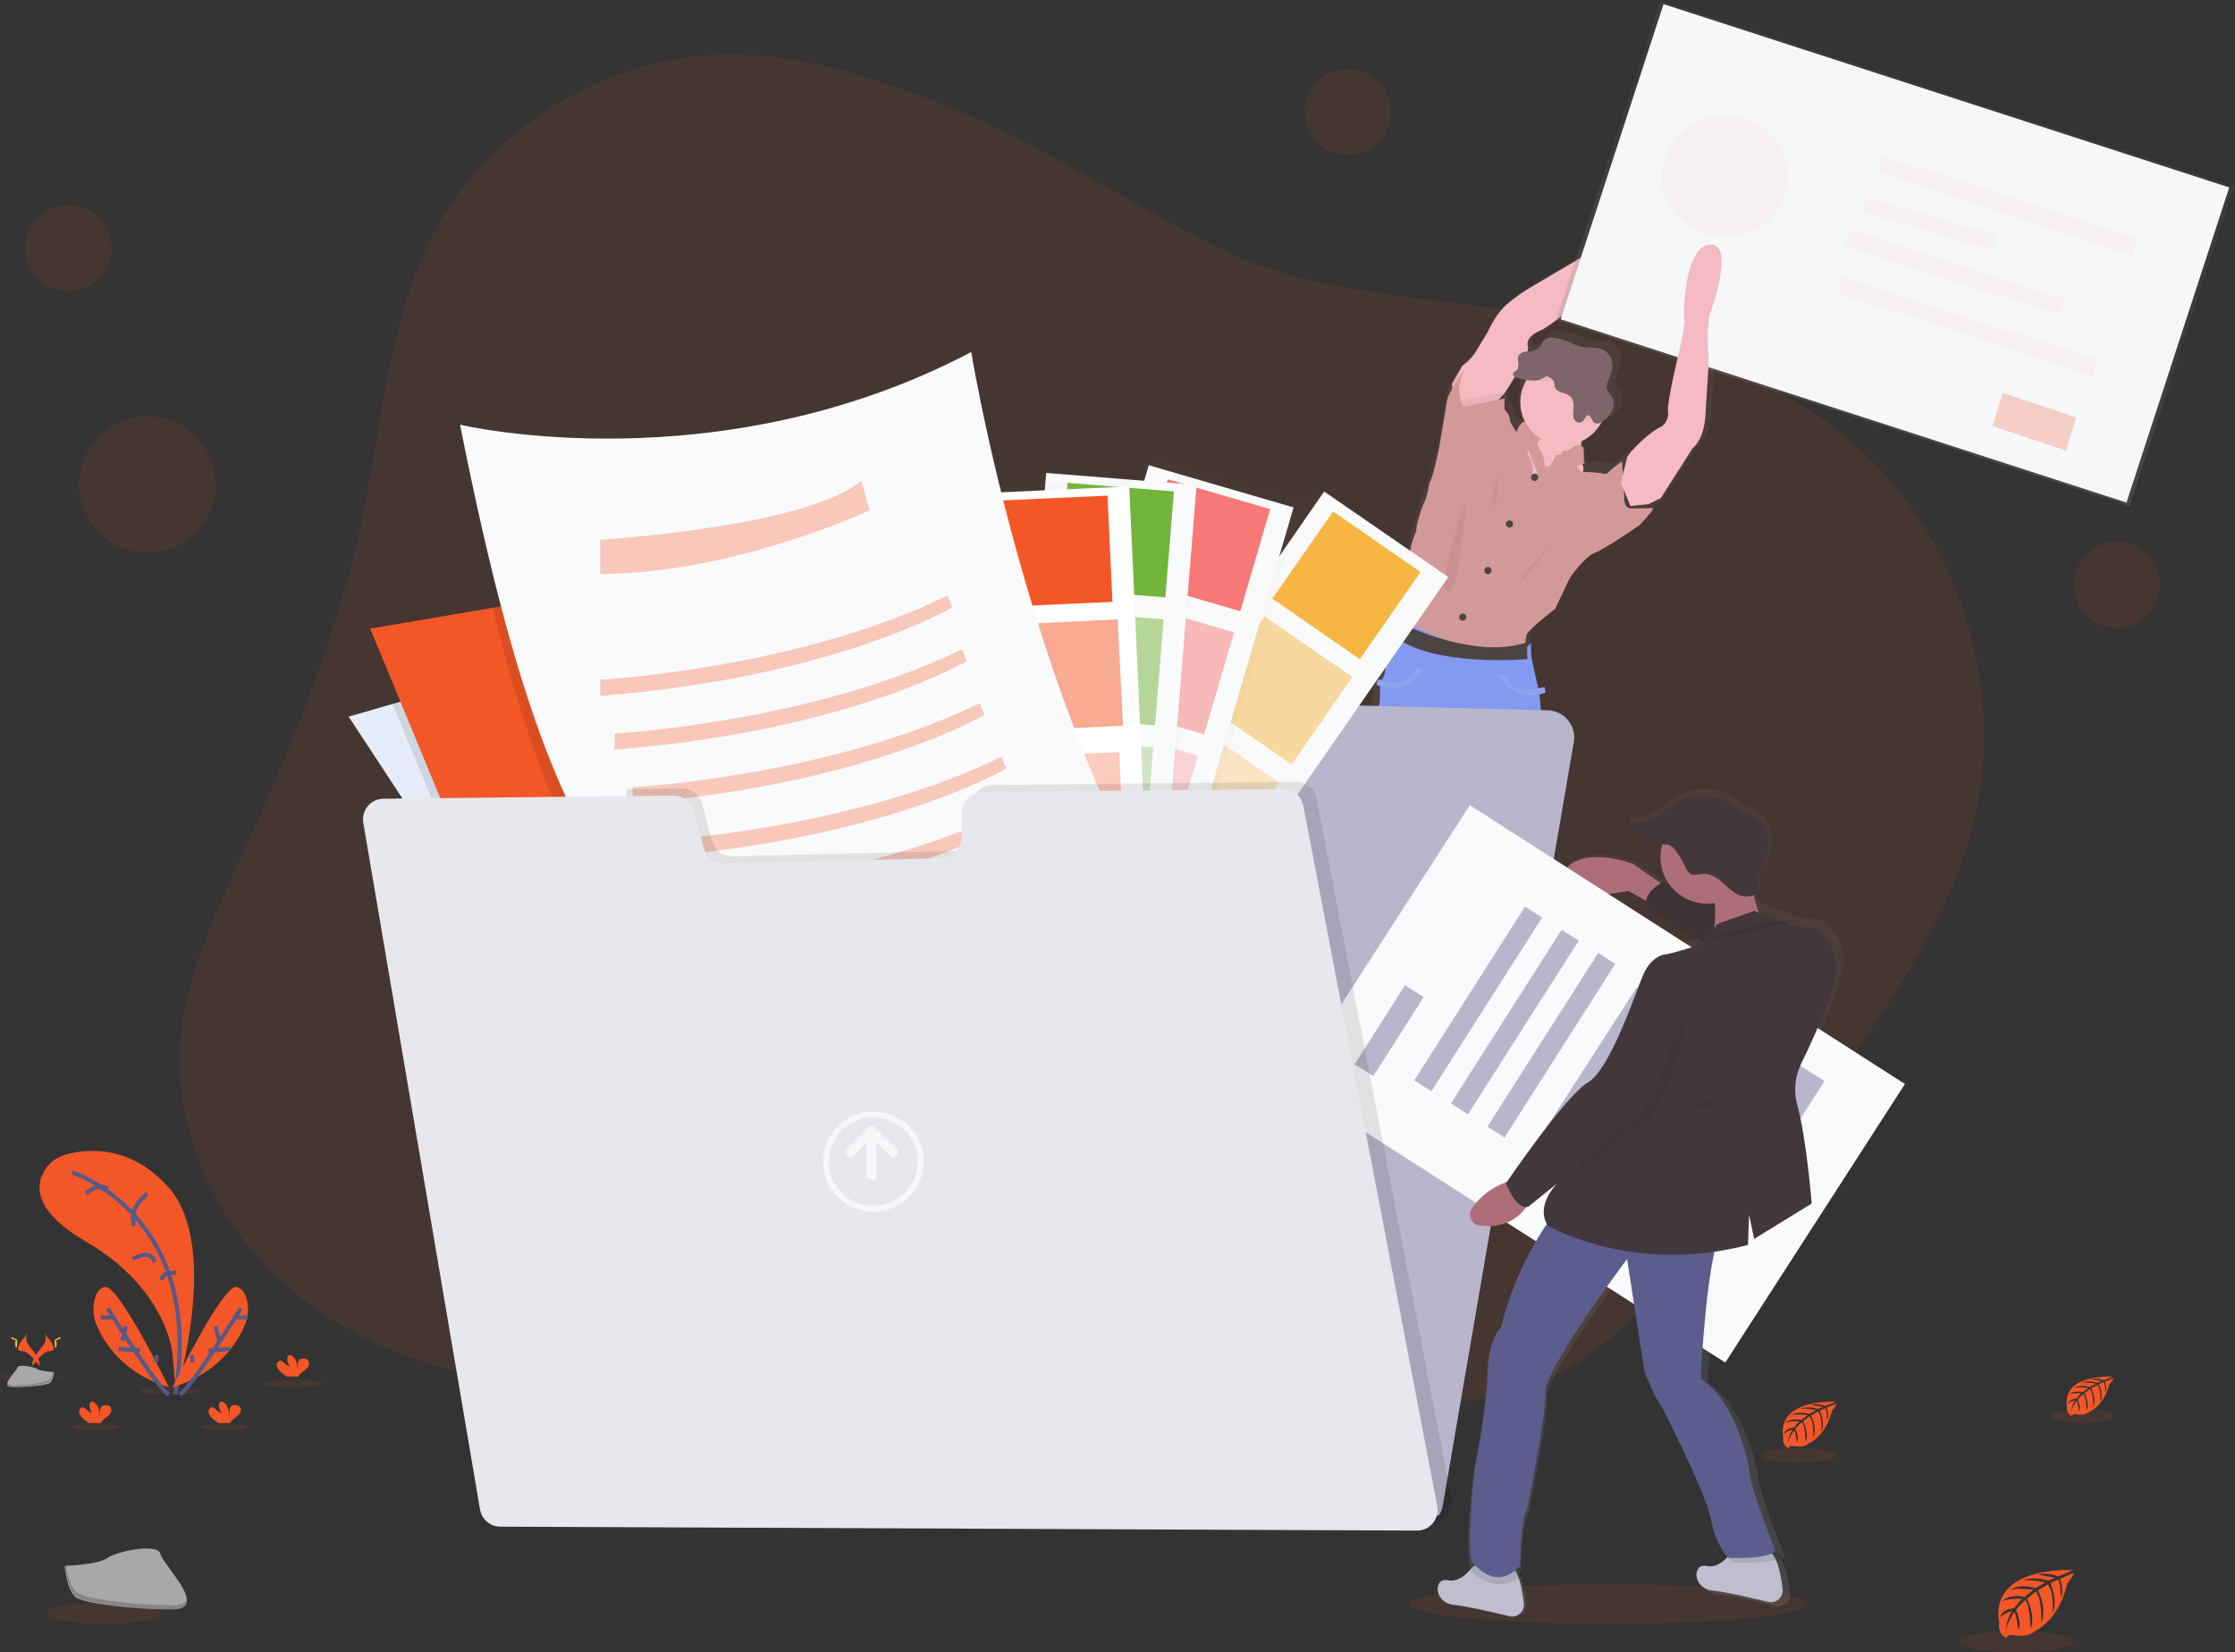 <svg xmlns="http://www.w3.org/2000/svg" width="541" height="400" fill="none" viewBox="0 0 541 400"><rect x="0" y="0" width="541" height="400" fill="#333333" stroke="none"/><path fill="#F35627" d="M229.293 25.767C211.541 18.563 192.781 12.533 173.63 13.3C145.452 14.406 118.464 31.311 105.206 56.136C93.973 77.165 92.588 101.817 87.75 125.154C81.79 153.911 70.376 181.238 58.178 207.965C51.625 222.3 44.715 236.984 43.64 252.721C42.145 274.566 52.609 296.339 69.014 310.884C85.419 325.43 107.221 333.082 129.081 334.755C140.719 335.647 152.879 334.822 163.219 329.415C174.155 323.695 182.126 313.354 193.106 307.719C203.283 302.475 215.185 301.759 226.609 302.441C241.572 303.335 256.316 306.462 270.351 311.719C286.317 317.707 301.165 326.374 317.097 332.443C333.03 338.512 350.829 341.901 367.115 336.834C382.398 332.066 394.5 320.529 405.403 308.825C423.299 289.614 439.621 269 454.213 247.182C464.046 232.479 473.197 216.966 477.547 199.827C485.857 167.065 474.419 130.098 449.04 107.719C428.026 89.184 399.806 81.136 372.187 76.254C347.004 71.801 317.885 71.525 294.703 59.921C272.591 48.837 252.475 35.178 229.293 25.767Z" opacity=".1"/><path fill="url(#paint0_linear)" d="M415.509 57.538C408.685 57.809 408.341 75.359 408.766 76.126C409.191 76.892 407.218 84.813 407.218 84.813C407.218 84.813 404.121 96.823 404.479 99.056C404.838 101.288 402.812 102.749 402.812 102.749C399.782 103.939 395.983 107.776 394.975 108.828L394.721 109.099C394.721 109.099 391.787 111.004 391.271 111.756C390.755 112.508 389.36 111.908 389.36 111.908C389.36 111.908 385.393 111.527 384.877 111.679C384.524 111.784 383.969 111.137 383.654 110.727C383.506 110.532 383.41 110.385 383.41 110.385L383.291 106.843C383.141 106.73 382.981 106.631 382.813 106.548C382.894 106.148 382.994 105.734 383.119 105.31C384.902 104.444 386.406 103.099 387.463 101.426C387.577 101.245 387.682 101.06 387.783 100.874C388.047 101.057 388.365 101.145 388.686 101.126C388.827 101.13 388.968 101.117 389.106 101.088C389.552 100.968 389.968 100.759 390.33 100.474C391.316 99.811 392.103 98.893 392.604 97.818C392.692 97.613 392.764 97.401 392.819 97.185C392.748 97.304 392.671 97.423 392.595 97.537C392.974 96.521 392.881 95.389 392.342 94.448C391.969 93.848 391.386 93.362 391.147 92.696C390.745 91.549 391.505 90.364 391.974 89.24C392.427 88.218 392.574 87.088 392.399 85.984C392.21 84.867 391.571 83.875 390.631 83.238C388.753 82.024 386.206 82.69 384.031 82.105C383.255 81.854 382.496 81.55 381.762 81.195C380.645 80.716 379.48 80.355 378.287 80.12C377.107 79.886 375.678 79.863 374.942 80.781C374.737 81.073 374.555 81.38 374.398 81.7C373.919 82.473 373.15 83.023 372.261 83.228C371.828 83.31 371.388 83.356 370.947 83.366C370.987 83.187 370.987 83.002 370.947 82.823C370.393 81.015 371.98 79.672 374.044 78.863C376.108 78.054 383.96 71.894 384.872 70.433C385.785 68.971 392.174 64.387 392.174 64.387C392.174 64.387 401.732 61.693 404.867 51.878C408.001 42.062 389.871 58.732 388.046 59.232C386.22 59.732 383.606 61.612 383.606 61.612L371.98 68.31C369.763 69.556 367.665 70.999 365.71 72.622C362.895 75.045 361.113 79.163 361.113 79.163C361.113 79.163 359.999 80.972 358.375 83.59C357.478 85.082 356.269 86.363 354.829 87.346L354.881 87.25C354.752 87.407 350.753 92.439 350.399 94.638C350.045 96.837 348.416 105.801 348.416 105.801C348.416 105.801 346.982 112.841 345.998 114.226C345.998 114.226 345.2 118.268 344.727 118.81C344.254 119.353 342.337 125.079 342.662 125.66C342.662 125.66 340.837 129.625 341.157 131.125L337.864 138.979C337.864 138.979 336.077 142.863 336.197 145.134C336.254 146.233 336.302 147.514 336.335 148.561C336.335 148.728 336.335 148.885 336.335 149.037C336.335 149.204 336.335 149.366 336.335 149.513C336.158 149.808 335.704 150.56 335.231 151.47C334.553 152.793 333.831 154.445 333.874 155.463C333.951 157.253 333.955 161.623 333.129 163.227L332.885 163.132C332.595 163.611 332.431 164.154 332.407 164.712L332.464 164.741C332.464 164.879 332.421 165.022 332.407 165.174C332.206 166.997 332.498 169.534 332.039 170.091C331.404 170.863 331.719 187.951 331.719 187.951C331.719 187.951 330.687 198.648 332.751 205.426L332.594 210.734C332.594 210.734 332.512 215.736 332.751 216.446C332.99 217.155 333.071 222.22 333.071 222.22L334.261 230.688C334.261 230.688 332.67 243.774 334.022 247.006C334.806 248.789 335.29 250.688 335.456 252.628C336.144 253.005 336.88 253.288 337.645 253.47V253.946L337.334 261.905V262.343C337.334 262.343 337.296 262.553 337.267 262.9C337.267 262.962 337.267 263.029 337.267 263.095C337.265 263.114 337.265 263.133 337.267 263.152C337.267 263.205 337.267 263.262 337.267 263.319C337.265 263.362 337.265 263.405 337.267 263.448C337.269 263.486 337.269 263.524 337.267 263.562V263.657C337.267 263.852 337.267 264.062 337.267 264.281C337.267 264.366 337.267 264.457 337.267 264.547C337.267 264.638 337.267 264.6 337.267 264.623V264.742C337.267 264.795 337.267 264.847 337.267 264.899V264.976C337.267 265.056 337.291 265.133 337.305 265.214C337.303 265.233 337.303 265.252 337.305 265.271C337.305 265.361 337.339 265.447 337.358 265.533C337.358 265.618 337.396 265.704 337.42 265.79C337.422 265.799 337.422 265.809 337.42 265.818C337.42 265.861 337.444 265.909 337.458 265.951C337.456 265.972 337.456 265.993 337.458 266.013C337.458 266.066 337.492 266.118 337.506 266.175V266.213C337.554 266.346 337.602 266.48 337.659 266.613C337.657 266.627 337.657 266.642 337.659 266.656C337.659 266.703 337.702 266.756 337.726 266.803L337.754 266.87L337.817 266.999L337.855 267.07L337.922 267.189L337.965 267.26C337.965 267.299 338.008 267.337 338.032 267.375C338.056 267.413 338.065 267.422 338.079 267.451L338.151 267.56L338.204 267.632L338.28 267.741L338.337 267.813L338.424 267.917L338.481 267.984L338.581 268.098L338.634 268.155L338.796 268.312C338.811 268.331 338.829 268.347 338.849 268.36C338.886 268.399 338.926 268.436 338.968 268.469L339.045 268.531L339.15 268.617L339.241 268.684L339.346 268.76L339.446 268.827L339.551 268.893L339.661 268.955L339.771 269.022L339.886 269.079L340.005 269.136L340.125 269.193L340.244 269.245L340.373 269.298L340.502 269.345L340.636 269.393L340.779 269.436L341.004 269.502L341.19 269.55L341.339 269.579L341.491 269.612H341.654L341.812 269.636H341.979H342.146H342.318H342.495H342.672H343.427H343.647H343.828L344.086 269.612H344.244L344.679 269.564C344.679 269.564 350.093 270.369 350.27 268.236C350.27 268.127 350.27 268.013 350.294 267.894V267.622C350.291 267.589 350.291 267.556 350.294 267.522C350.294 267.417 350.294 267.303 350.294 267.189V267.137C350.294 267.018 350.294 266.899 350.294 266.775V266.518C350.294 266.308 350.294 266.094 350.294 265.88C350.294 265.799 350.294 265.723 350.294 265.642C350.294 265.423 350.294 265.209 350.294 264.995V264.961C350.294 264.909 350.294 264.866 350.294 264.814C350.26 263.757 350.208 262.776 350.174 262.229C350.174 261.939 350.146 261.753 350.146 261.753C350.146 261.753 348.301 258.983 348.602 257.945C348.903 256.907 348.836 253.385 348.836 253.385C348.836 253.385 348.119 251.695 347.637 250.2C347.599 250.086 347.565 249.972 347.532 249.862C347.932 249.406 348.309 248.929 348.659 248.434C349.345 244.764 348.874 240.973 347.312 237.581C347.129 237.454 347.02 237.246 347.02 237.024C347.018 237.005 347.018 236.986 347.02 236.967L347.943 225.728L347.384 219.188C347.384 219.188 346.987 214.718 347.861 212.795L349.606 195.863L352.081 186.014C352.081 186.014 352.874 185.629 353.515 187.48C354.155 189.332 355.732 197.715 355.732 197.715L359.555 211.571C359.555 211.571 360.19 216.498 360.745 217.193C361.299 217.888 361.304 220.963 361.304 220.963C361.304 220.963 362.494 223.429 362.336 224.505C362.178 225.581 362.336 228.508 362.728 229.508C363.12 230.507 363.287 237.6 363.287 237.6C362.83 239.919 362.884 242.31 363.445 244.607C364.401 248.148 363.841 252.613 363.841 252.613C363.942 252.768 364.051 252.917 364.166 253.061C364.128 253.166 364.085 253.27 364.047 253.366C363.798 254.008 363.602 254.46 363.602 254.46C363.602 254.46 363.545 257.983 363.841 259.021C364.138 260.058 362.293 262.829 362.293 262.829C362.293 262.829 362.293 263 362.264 263.305C362.231 263.852 362.178 264.828 362.145 265.889C362.145 265.937 362.145 265.985 362.145 266.037V266.075V266.713C362.145 266.794 362.145 266.875 362.145 266.956C362.145 267.17 362.145 267.384 362.145 267.594C362.145 267.632 362.145 267.675 362.145 267.713C362.145 267.751 362.145 267.775 362.145 267.803V267.846C362.145 267.97 362.145 268.093 362.145 268.212V268.265C362.145 268.379 362.145 268.493 362.145 268.603C362.143 268.633 362.143 268.663 362.145 268.693C362.145 268.784 362.145 268.879 362.145 268.969C362.145 269.06 362.145 269.203 362.169 269.312C362.35 271.445 367.765 270.64 367.765 270.64L368.2 270.693H368.353H368.615H368.792H369.017H369.762H369.939H370.116H370.288H370.455H370.618L370.78 270.664L370.938 270.64L371.091 270.607L371.244 270.578L371.43 270.531L371.655 270.464L371.793 270.421L371.927 270.374C371.971 270.361 372.014 270.345 372.056 270.326L372.185 270.274L372.309 270.221L372.429 270.169L372.548 270.107L372.658 270.05L372.773 269.988L372.878 269.921L372.988 269.855L373.083 269.788L373.189 269.712C373.221 269.692 373.251 269.67 373.279 269.645C373.316 269.621 373.352 269.594 373.384 269.564L373.466 269.498L373.585 269.393L373.638 269.341L373.8 269.184L373.848 269.126L373.953 269.017L374.006 268.946C374.038 268.913 374.069 268.878 374.096 268.841L374.149 268.769L374.23 268.66L374.278 268.589L374.355 268.479C374.369 268.453 374.385 268.427 374.402 268.403C374.402 268.365 374.445 268.327 374.469 268.289L374.512 268.217C374.512 268.174 374.555 268.136 374.574 268.098C374.589 268.075 374.602 268.052 374.613 268.027C374.613 267.984 374.656 267.941 374.675 267.898L374.708 267.832C374.708 267.784 374.751 267.736 374.775 267.684V267.641C374.828 267.508 374.88 267.375 374.923 267.241V267.203C374.923 267.151 374.957 267.099 374.976 267.046C374.974 267.024 374.974 267.002 374.976 266.98C374.976 266.937 374.976 266.889 375.014 266.846V266.823C375.016 266.813 375.016 266.803 375.014 266.794C375.014 266.708 375.062 266.623 375.081 266.542C375.081 266.456 375.119 266.37 375.133 266.285V266.223C375.133 266.142 375.162 266.066 375.172 265.989C375.181 265.913 375.172 265.937 375.172 265.909C375.172 265.88 375.172 265.804 375.172 265.751C375.172 265.699 375.172 265.671 375.172 265.632C375.172 265.594 375.172 265.585 375.172 265.556C375.172 265.528 375.172 265.38 375.172 265.29C375.172 265.071 375.172 264.861 375.172 264.666V264.457C375.169 264.414 375.169 264.371 375.172 264.328C375.172 264.271 375.172 264.219 375.172 264.162C375.169 264.143 375.169 264.123 375.172 264.104C375.172 264.038 375.172 263.971 375.172 263.914C375.143 263.567 375.11 263.357 375.11 263.357V262.924L374.809 255.222V254.746C375.253 254.498 375.707 254.218 376.18 253.889C376.18 253.889 376.099 249.5 377.37 247.734C378.641 245.968 376.734 241.341 376.734 241.341L375.941 224.79L376.256 217.174C375.627 216.044 375.298 214.773 375.301 213.48C375.175 211.829 374.744 210.215 374.03 208.72C374.03 208.72 373.236 206.102 374.192 205.331C375.148 204.56 373.16 187.718 373.16 187.718C373.16 187.718 373.638 175.413 372.73 168.106V167.987L372.983 167.873C372.907 167.288 372.825 166.74 372.735 166.231L372.467 166.312C372.355 165.666 372.195 165.03 371.989 164.408L370.718 158.596C370.718 158.596 370.689 158.291 370.656 157.848C370.613 157.325 370.565 156.615 370.555 155.992C370.551 155.729 370.58 155.467 370.642 155.211L370.575 155.154C370.581 155.017 370.603 154.881 370.642 154.749L370.364 154.516C370.364 154.516 370.326 154.254 370.297 153.854C370.235 152.969 370.202 151.427 370.642 150.556C371.277 149.285 377.81 144.472 377.81 144.472L381.47 137.175C381.47 137.175 385.121 132.053 387.897 131.053C390.674 130.054 399.323 124.322 399.323 124.322C399.323 124.322 402.339 121.243 402.578 120.514L402.678 120.362H402.735V120.262L410.859 108.138C414.109 105.52 414.228 99.941 414.228 99.941L415.074 87.193L414.797 79.653L415.189 75.369C415.189 75.369 422.328 57.271 415.509 57.538ZM368.974 90.525C368.091 92.065 367.627 93.808 367.626 95.581C367.626 95.666 367.626 95.752 367.626 95.838C367.626 95.923 367.626 95.976 367.626 96.042C367.626 97.626 367.998 99.187 368.711 100.603C368.35 101.005 368.081 101.481 367.922 101.997C367.521 101.493 366.345 99.951 366.279 98.927C366.197 97.699 365.007 96.852 365.007 96.852C365.007 96.852 364.788 94.519 365.084 94.119L365.127 94.081C365.127 94.081 365.16 94.024 365.227 93.929C365.567 93.419 366.709 91.701 367.889 89.745C368.085 89.828 368.288 89.895 368.496 89.945L369.222 90.126L368.974 90.525Z"/><path fill="url(#paint1_linear)" d="M392.89 90.297C393.021 90.056 393.125 89.801 393.229 89.547C392.897 90.11 392.607 90.689 392.359 91.281C392.542 90.948 392.725 90.623 392.89 90.297Z"/><path fill="#F6BAC2" d="M371.872 99.638C371.872 99.638 370.445 106.626 367.813 107.53C365.181 108.434 371.006 116.429 371.006 116.429L383.079 115.75L383.298 113.16C383.298 113.16 381.017 107.975 384.835 101.666C388.652 95.356 371.872 99.638 371.872 99.638Z"/><path fill="#B77983" d="M351.434 269.253C351.258 271.472 345.912 270.634 345.912 270.634C337.047 271.89 338.511 263.015 338.511 263.015V262.561L338.819 254.283L338.907 251.974C338.907 251.974 348.671 247.417 348.422 248.374C348.329 248.733 348.534 249.596 348.817 250.528C349.305 252.079 350.003 253.834 350.003 253.834C350.003 253.834 350.062 257.495 349.769 258.572C349.476 259.649 351.297 262.531 351.297 262.531C351.297 262.531 351.297 262.71 351.326 263.03C351.471 265.1 351.507 267.178 351.434 269.253Z"/><path fill="#B77983" d="M366.608 270.632C366.608 270.632 361.26 271.475 361.085 269.252C361.003 267.174 361.034 265.094 361.177 263.019C361.177 262.72 361.202 262.521 361.202 262.521C361.202 262.521 363.023 259.641 362.73 258.565C362.437 257.489 362.496 253.826 362.496 253.826C362.496 253.826 362.686 253.363 362.935 252.695C363.458 251.295 364.244 249.023 364.083 248.375C363.849 247.414 373.601 251.968 373.601 251.968L373.699 254.549L373.997 262.546V262.999C373.997 262.999 375.481 271.893 366.608 270.632Z"/><path fill="#F6BAC2" d="M403.31 52.779C400.208 62.679 390.793 65.4 390.793 65.4C390.793 65.4 384.49 70.038 383.593 71.49C382.695 72.943 374.949 79.178 372.91 79.997C370.871 80.815 369.314 82.171 369.861 83.991C370.349 85.68 365.012 93.95 364.207 95.179L364.109 95.334L362.427 97.082L356.714 99.953L352.06 98.476L351.47 92.928L353.939 88.571C355.366 87.572 356.559 86.279 357.436 84.78C359.041 82.137 360.139 80.316 360.139 80.316C360.139 80.316 361.9 76.162 364.675 73.713C366.596 72.074 368.665 70.615 370.856 69.355L382.324 62.578C382.324 62.578 384.905 60.675 386.715 60.157C388.525 59.639 406.403 42.878 403.31 52.779Z"/><path fill="#000" d="M356.786 96.414L364.52 94.913C364.436 94.997 364.387 95.108 364.381 95.225L364.282 95.378L362.577 97.109L356.786 99.953L352.069 98.49L351.47 92.995L353.972 88.679C351.604 93.475 353.913 96.879 353.913 96.879L356.786 96.414Z" opacity=".05"/><path fill="#000" d="M403.669 121.433C403.647 121.487 403.627 121.543 403.612 121.599C403.534 121.784 403.432 121.959 403.308 122.118L400.009 123.715L394.974 124.234L392.359 117.952L394.101 111.069L395.063 109.782L395.329 109.492C395.429 110.737 395.936 117.231 395.904 119.182C395.863 121.345 397.473 121.516 397.473 121.516L403.669 121.433Z" opacity=".05"/><path fill="#D39999" d="M400.189 122.989C400.169 123.039 400.151 123.091 400.137 123.144C399.91 123.881 397.03 126.994 397.03 126.994C397.03 126.994 388.759 132.788 386.107 133.782C383.454 134.776 379.959 139.964 379.959 139.964L376.469 147.349C376.469 147.349 370.213 152.198 369.608 153.497C369.187 154.379 369.22 155.921 369.282 156.833C369.282 157.235 369.338 157.502 369.338 157.502L367.494 159.476L366.023 161.047L363.952 163.258L360.581 162.773L350.073 161.061L348.059 159.897L336.875 153.439C336.875 153.439 336.875 153.036 336.847 152.421C336.847 152.149 336.847 151.839 336.818 151.494C336.785 150.447 336.738 149.143 336.686 148.032C336.573 145.739 338.28 141.811 338.28 141.811L341.424 133.874C341.122 132.361 342.867 128.351 342.867 128.351C342.564 127.769 344.385 121.975 344.839 121.432C345.292 120.889 346.054 116.802 346.054 116.802C347 115.405 348.366 108.287 348.366 108.287C348.366 108.287 349.922 99.263 350.258 97.009C350.593 94.754 354.419 89.702 354.542 89.547C351.813 94.677 354.202 98.41 354.202 98.41L356.935 97.925L364.335 96.446C363.995 96.679 364.222 99.244 364.222 99.244C364.877 99.755 365.312 100.509 365.432 101.344C365.503 102.483 366.851 104.253 367.102 104.568L367.139 104.612C367.332 103.516 367.984 102.563 368.922 102.003L370.629 104.34L371.202 107.138C371.202 107.138 371.045 107.531 370.062 108.306C369.078 109.082 370.478 111.104 370.478 111.104C370.951 111.924 371.088 114.954 371.088 114.954C372.341 113.829 374.308 113.829 374.308 113.829C375.109 113.005 375.764 112.043 376.242 110.988C376.323 110.638 376.556 110.345 376.874 110.194C377.193 110.043 377.561 110.049 377.874 110.212C378.445 109.703 379.068 109.26 379.732 108.888C380.645 108.403 381.704 109.373 381.704 109.373L381.818 112.956C381.818 112.956 381.907 113.102 382.054 113.301C382.352 113.727 382.886 114.382 383.222 114.27C383.695 114.115 387.506 114.503 387.506 114.503C387.506 114.503 388.835 115.085 389.327 114.348C389.819 113.611 392.637 111.667 392.637 111.667C392.637 111.667 393.181 118.886 393.181 120.904C393.181 122.921 394.6 123.086 394.6 123.086L400.189 122.989Z"/><path fill="#4B4442" d="M371.48 116.429C371.96 116.429 372.35 116.041 372.35 115.562C372.35 115.083 371.96 114.695 371.48 114.695C370.999 114.695 370.61 115.083 370.61 115.562C370.61 116.041 370.999 116.429 371.48 116.429Z"/><path fill="#4B4442" d="M365.39 127.703C365.87 127.703 366.26 127.315 366.26 126.836C366.26 126.357 365.87 125.969 365.39 125.969C364.91 125.969 364.52 126.357 364.52 126.836C364.52 127.315 364.91 127.703 365.39 127.703Z"/><path fill="#4B4442" d="M354.081 150.25C354.561 150.25 354.951 149.862 354.951 149.383C354.951 148.904 354.561 148.515 354.081 148.515C353.6 148.515 353.211 148.904 353.211 149.383C353.211 149.862 353.6 150.25 354.081 150.25Z"/><path fill="#4B4442" d="M360.171 138.976C360.651 138.976 361.041 138.588 361.041 138.109C361.041 137.63 360.651 137.242 360.171 137.242C359.69 137.242 359.301 137.63 359.301 138.109C359.301 138.588 359.69 138.976 360.171 138.976Z"/><path fill="#000" d="M347.991 250.115C344.477 253.767 340.682 253.706 338.421 253.191L338.505 251.3C338.505 251.3 347.85 247.566 347.612 248.35C347.523 248.644 347.701 249.351 347.991 250.115Z" opacity=".05"/><path fill="#000" d="M374.09 256.319C367.525 260.017 363.675 255.682 362.78 254.455C363.33 253.047 364.158 250.762 363.988 250.111C363.742 249.143 374.008 253.723 374.008 253.723L374.09 256.319Z" opacity=".05"/><path fill="#8499F0" d="M377.152 247.716C375.941 249.471 376.012 253.819 376.012 253.819C368.201 259.466 364.106 252.596 364.106 252.596C364.106 252.596 364.636 248.172 363.728 244.661C363.19 242.383 363.138 240.016 363.576 237.716C363.576 237.716 363.425 230.694 363.042 229.705C362.659 228.715 362.512 225.813 362.664 224.743C362.815 223.673 361.68 221.237 361.68 221.237C361.68 221.237 361.68 218.183 361.146 217.498C360.612 216.813 360.011 211.922 360.011 211.922L356.375 198.188C356.375 198.188 354.857 189.873 354.252 188.041C353.647 186.21 352.885 186.59 352.885 186.59L350.701 196.433L349.032 213.221C348.195 215.124 348.559 219.558 348.559 219.558L349.088 226.042L348.209 237.183C348.206 237.202 348.206 237.221 348.209 237.24C348.207 237.458 348.309 237.663 348.483 237.792C349.975 241.168 350.418 244.919 349.755 248.553C343.991 256.949 337.012 252.596 337.012 252.596C336.86 250.679 336.4 248.8 335.65 247.03C334.359 243.824 335.877 230.856 335.877 230.856L334.737 222.459C334.737 222.459 334.662 217.422 334.435 216.751C334.208 216.08 334.283 211.104 334.283 211.104L334.435 205.838C332.463 199.121 333.446 188.517 333.446 188.517C333.446 188.517 333.144 171.576 333.754 170.81C334.194 170.259 333.915 167.747 334.104 165.934C334.124 165.384 334.276 164.847 334.548 164.369L334.624 164.293C335.612 163.07 335.612 158.19 335.532 156.277C335.494 155.269 336.18 153.632 336.832 152.319C337.305 151.396 337.735 150.635 337.896 150.359L337.962 150.25C337.962 150.25 342.284 151.32 353.736 156.815C355.787 157.836 357.987 158.522 360.252 158.846C361.38 158.998 362.521 159.015 363.652 158.898C365.378 158.731 367.047 158.186 368.541 157.3C369.331 156.847 370.045 156.27 370.655 155.592C370.499 156.068 370.593 157.695 370.655 158.665C370.683 159.108 370.716 159.407 370.716 159.407L371.979 165.068C372.185 165.74 372.343 166.425 372.452 167.119C372.542 167.623 372.617 168.17 372.688 168.751C373.572 175.991 373.1 188.193 373.1 188.193C373.1 188.193 374.991 204.905 374.088 205.667C373.185 206.428 373.932 209.025 373.932 209.025C374.618 210.514 375.03 212.116 375.147 213.754C375.141 215.033 375.454 216.292 376.06 217.417L375.752 224.971L376.547 241.36C376.547 241.36 378.367 245.96 377.152 247.716Z"/><path fill="#000" d="M368 220.492C368 220.492 374.312 217.889 375.688 219.061C377.064 220.232 368 220.492 368 220.492Z" opacity=".05"/><path fill="#000" d="M372.531 220.492C372.531 220.492 371.73 221.17 373.495 222.038C375.261 222.906 372.531 220.492 372.531 220.492Z" opacity=".05"/><path fill="#000" d="M336.686 213.625C336.486 213.681 341.617 216.899 346.25 214.234C346.231 214.234 337.842 213.294 336.686 213.625Z" opacity=".05"/><path fill="#000" d="M346.251 218.758C346.251 218.758 344.774 221.747 341.748 222.191C338.722 222.635 346.251 218.758 346.251 218.758Z" opacity=".05"/><path fill="#000" d="M364.52 226.562C364.52 226.562 370.787 236.874 369.587 239.306C368.387 241.739 364.52 226.562 364.52 226.562Z" opacity=".05"/><path fill="#000" d="M354.68 161.523L354.081 182.336C354.081 182.336 357.638 182.162 358.246 175.305C358.855 168.448 359.3 162.862 359.3 162.862L354.68 161.523Z" opacity=".05"/><path fill="#8499F0" d="M354.679 161.523L354.081 182.336C354.081 182.336 357.633 182.162 358.24 175.3C358.847 168.438 359.3 162.862 359.3 162.862L354.679 161.523Z"/><path fill="#000" d="M344.511 162.054C344.511 162.054 341.071 169.263 333.201 165.772C333.222 165.311 333.387 164.86 333.681 164.459C335.835 165.166 340.826 166.199 342.867 161.523L344.511 162.054Z" opacity=".05"/><path fill="#000" d="M344.511 162.05C344.511 162.05 341.071 169.265 333.201 165.771C333.223 165.31 333.387 164.859 333.681 164.458C335.835 165.168 340.826 166.198 342.867 161.523L344.511 162.05Z" opacity=".05"/><path fill="#8499F0" d="M344.511 162.05C344.511 162.05 341.071 169.265 333.201 165.771C333.223 165.31 333.387 164.859 333.681 164.458C335.835 165.168 340.826 166.198 342.867 161.523L344.511 162.05Z"/><path fill="#000" d="M374.09 167.659C365.814 170.902 362.78 163.258 362.78 163.258L364.734 163.306C365.076 168.194 371.618 166.879 373.86 166.279C373.939 166.722 374.017 167.168 374.09 167.659Z" opacity=".05"/><path fill="#000" d="M374.09 167.661C365.819 170.899 362.78 163.258 362.78 163.258L364.734 163.306C365.076 168.192 371.618 166.881 373.86 166.282C373.939 166.708 374.017 167.171 374.09 167.661Z" opacity=".05"/><path fill="#8499F0" d="M374.09 167.661C365.819 170.899 362.78 163.258 362.78 163.258L364.734 163.306C365.076 168.196 371.618 166.881 373.86 166.282C373.939 166.708 374.017 167.171 374.09 167.661Z"/><path fill="#fff" d="M344.511 162.05C344.511 162.05 341.071 169.265 333.201 165.771C333.223 165.31 333.387 164.859 333.681 164.458C335.835 165.168 340.826 166.198 342.867 161.523L344.511 162.05Z" opacity=".1"/><path fill="#fff" d="M374.09 167.661C365.819 170.899 362.78 163.258 362.78 163.258L364.734 163.306C365.076 168.196 371.618 166.881 373.86 166.282C373.939 166.708 374.017 167.171 374.09 167.661Z" opacity=".1"/><path fill="#000" d="M351.471 266.077C351.471 266.649 351.471 267.183 351.412 267.624C351.237 269.69 345.899 268.91 345.899 268.91C341.024 269.556 339.269 267.327 338.689 265.195C338.507 264.503 338.417 263.791 338.421 263.077C338.418 262.652 338.447 262.226 338.509 261.805V261.382C339.559 261.08 340.699 261.302 341.541 261.972C343.71 263.649 346.586 262.362 346.586 262.362C346.586 262.362 348.697 262.529 349.511 263.198C349.969 263.574 350.725 262.669 351.3 261.805C351.334 262.362 351.388 263.37 351.422 264.447C351.461 265 351.471 265.557 351.471 266.077Z" opacity=".05"/><path fill="#000" d="M344.511 266.863C344.511 266.863 342.811 268.3 339.603 266.08C339.391 265.352 339.286 264.603 339.291 263.851C340.929 264.927 343.967 266.863 344.511 266.863Z" opacity=".05"/><path fill="#000" d="M351.47 267.116C351.206 267.281 350.87 267.351 350.54 267.308C350.211 267.265 349.918 267.114 349.73 266.89C350.355 266.504 350.929 266.067 351.444 265.586C351.46 266.107 351.47 266.629 351.47 267.116Z" opacity=".05"/><path fill="#000" d="M361.042 267.81C361.042 268.386 361.042 268.92 361.095 269.356C361.271 271.428 366.608 270.643 366.608 270.643C371.482 271.293 373.237 269.064 373.817 266.927C374.104 265.818 374.166 264.667 373.998 263.536V263.114C372.945 262.817 371.807 263.038 370.961 263.703C368.792 265.38 365.921 264.094 365.921 264.094C365.921 264.094 363.81 264.266 362.996 264.934C362.538 265.311 361.783 264.405 361.212 263.541C361.178 264.098 361.12 265.106 361.086 266.184C361.047 266.727 361.037 267.285 361.042 267.81Z" opacity=".05"/><path fill="#000" d="M370.61 268.596C370.61 268.596 372.31 270.035 375.512 267.813C375.726 267.085 375.833 266.337 375.83 265.586C374.186 266.658 371.148 268.596 370.61 268.596Z" opacity=".05"/><path fill="#000" d="M362.782 268.85C363.046 269.016 363.382 269.085 363.711 269.042C364.041 268.999 364.333 268.848 364.52 268.624C363.894 268.239 363.318 267.802 362.803 267.32C362.787 267.837 362.776 268.359 362.782 268.85Z" opacity=".05"/><path fill="#000" d="M354.95 120.765C354.95 120.765 347.527 141.424 350.385 143.217C353.244 145.011 354.95 120.765 354.95 120.765Z" opacity=".05"/><path fill="#000" d="M362.78 114.695C362.78 114.695 360.062 121.819 361.421 122.464C362.78 123.11 362.78 114.695 362.78 114.695Z" opacity=".05"/><path fill="#000" d="M375.83 131.172C375.83 131.172 367.462 139.952 368.028 140.674C368.594 141.396 375.83 131.172 375.83 131.172Z" opacity=".05"/><path fill="#000" d="M383.659 112.146C380.297 113.175 372.439 115.581 372.35 115.562L372.786 113.767C374.028 112.677 375.979 112.677 375.979 112.677C376.773 111.878 377.422 110.946 377.897 109.924C377.977 109.584 378.208 109.301 378.523 109.154C378.839 109.008 379.204 109.014 379.514 109.172C380.082 108.681 380.7 108.251 381.357 107.889C382.262 107.419 383.312 108.359 383.312 108.359L383.425 111.827C383.425 111.827 383.514 111.953 383.659 112.146Z" opacity=".05"/><path fill="#D39999" d="M383.659 112.149C380.297 113.178 372.439 115.586 372.35 115.562L372.786 113.771C374.028 112.68 375.979 112.68 375.979 112.68C376.773 111.881 377.422 110.948 377.897 109.925C377.977 109.586 378.208 109.302 378.523 109.155C378.839 109.008 379.204 109.015 379.514 109.173C380.081 108.679 380.698 108.249 381.357 107.889C382.262 107.419 383.312 108.359 383.312 108.359L383.425 111.834C383.425 111.834 383.514 111.947 383.659 112.149Z"/><path fill="#000" d="M373.175 109.521C373.777 110.382 373.945 113.565 373.945 113.565L372.266 114.695L369.075 106.914L368.93 102.871L368.87 102.642L368.918 102.687C369.162 101.538 369.992 100.537 371.188 99.953L373.361 102.402L374.09 105.34C374.09 105.34 373.891 105.753 372.639 106.568C371.387 107.382 373.175 109.521 373.175 109.521Z" opacity=".05"/><path fill="#D39999" d="M373.175 109.508C373.777 110.368 373.952 113.55 373.952 113.55L372.272 114.695L369.081 106.917L368.936 102.875L368.87 102.646L368.918 102.692C369.163 101.541 369.993 100.54 371.188 99.953L373.361 102.406L374.09 105.344C374.09 105.344 373.891 105.756 372.639 106.571C371.387 107.385 373.175 109.508 373.175 109.508Z"/><path fill="#000" d="M388.88 97.356C388.877 103.103 384.202 107.759 378.437 107.758C372.672 107.756 368 103.096 368 97.35C368.001 91.603 372.675 86.945 378.44 86.945C381.217 86.922 383.886 88.012 385.849 89.969C387.812 91.927 388.904 94.588 388.88 97.356Z" opacity=".05"/><path fill="#F6BAC2" d="M388.88 97.346C388.882 101.556 386.339 105.352 382.438 106.964C378.536 108.576 374.045 107.686 371.058 104.709C368.072 101.733 367.179 97.256 368.796 93.367C370.413 89.478 374.222 86.943 378.445 86.945C381.217 86.93 383.88 88.021 385.841 89.975C387.801 91.928 388.895 94.583 388.88 97.346Z"/><path fill="#000" d="M388.879 96.414C388.882 98.148 388.392 99.849 387.461 101.329C387.317 101.08 387.232 100.791 387.088 100.538C386.885 100.184 386.417 99.887 386.07 100.101C385.925 100.216 385.814 100.367 385.75 100.538C385.467 101.119 384.963 101.7 384.301 101.687C383.712 101.626 383.222 101.22 383.067 100.665C382.928 100.119 382.904 99.551 382.995 98.996C383.094 97.86 383.112 96.55 382.243 95.785C381.682 95.387 381.041 95.109 380.361 94.969C379.7 94.759 379.011 94.427 378.741 93.806C378.561 93.37 378.606 92.907 378.444 92.496C378.103 91.828 377.45 91.362 376.692 91.247C375.832 91.936 374.742 92.298 373.626 92.264C372.604 92.241 371.59 92.085 370.61 91.802C372.771 88.038 377.28 86.167 381.577 87.249C385.875 88.331 388.876 92.093 388.879 96.401V96.414Z" opacity=".05"/><path fill="#7E646B" d="M376.097 92.378C376.266 92.851 376.219 93.361 376.407 93.796C376.685 94.466 377.409 94.826 378.101 95.052C378.811 95.204 379.481 95.503 380.068 95.931C380.976 96.763 380.957 98.18 380.854 99.408C380.758 100.009 380.784 100.623 380.929 101.213C381.093 101.812 381.604 102.25 382.218 102.319C382.91 102.319 383.437 101.704 383.733 101.076C383.801 100.891 383.916 100.728 384.067 100.604C384.43 100.363 384.919 100.684 385.131 101.076C385.279 101.485 385.483 101.872 385.738 102.224C386.078 102.519 386.541 102.625 386.975 102.508C387.401 102.391 387.797 102.185 388.137 101.903C389.08 101.244 389.828 100.341 390.302 99.29C390.769 98.226 390.719 97.005 390.165 95.983C389.812 95.388 389.252 94.911 389.031 94.254C388.645 93.125 389.37 91.963 389.817 90.857C390.245 89.846 390.384 88.735 390.217 87.649C390.042 86.557 389.436 85.581 388.537 84.942C386.749 83.747 384.331 84.403 382.261 83.827C381.52 83.583 380.798 83.284 380.101 82.934C379.044 82.463 377.94 82.108 376.807 81.876C375.683 81.649 374.323 81.621 373.612 82.523C373.418 82.812 373.245 83.115 373.095 83.43C372.646 84.185 371.913 84.727 371.062 84.932C370.455 85.079 369.82 85.041 369.18 85.131C368.548 85.175 367.97 85.507 367.613 86.033C367.303 86.6 367.434 87.29 367.51 87.923C367.585 88.556 367.547 89.312 367.039 89.704C366.799 89.888 366.47 89.978 366.324 90.238C366.186 90.552 366.277 90.919 366.545 91.131C366.81 91.332 367.117 91.468 367.444 91.528C368.614 91.895 369.828 92.103 371.053 92.147C372.291 92.187 373.496 91.741 374.412 90.904C374.332 90.984 373.815 90.951 373.721 90.947C374.633 91.046 375.753 91.452 376.097 92.378Z"/><g opacity=".05"><path fill="#000" d="M390.233 99.804C389.893 100.069 389.499 100.264 389.076 100.378C388.644 100.484 388.186 100.383 387.848 100.106C387.593 99.775 387.387 99.41 387.239 99.024C387.029 98.664 386.541 98.361 386.181 98.579C386.032 98.698 385.917 98.851 385.848 99.024C385.558 99.617 385.028 100.209 384.34 100.195C383.727 100.134 383.219 99.719 383.061 99.153C382.915 98.597 382.888 98.019 382.981 97.452C383.089 96.294 383.103 94.963 382.204 94.179C381.618 93.774 380.949 93.49 380.241 93.347C379.557 93.133 378.835 92.794 378.554 92.162C378.367 91.717 378.414 91.245 378.245 90.826C377.969 90.118 377.186 89.731 376.423 89.552C375.524 90.251 374.393 90.62 373.233 90.594C372.013 90.549 370.805 90.352 369.64 90.007C369.316 89.95 369.01 89.823 368.745 89.637C368.69 89.589 368.642 89.535 368.6 89.477C368.393 89.561 368.212 89.694 368.075 89.864C367.938 90.16 368.029 90.506 368.295 90.706C368.559 90.895 368.865 91.023 369.19 91.08C370.355 91.426 371.563 91.622 372.783 91.663C373.942 91.693 375.072 91.324 375.968 90.626C376.732 90.804 377.519 91.187 377.795 91.895C377.964 92.34 377.917 92.821 378.105 93.231C378.386 93.863 379.102 94.201 379.791 94.415C380.498 94.558 381.165 94.84 381.749 95.243C382.653 96.027 382.635 97.363 382.531 98.521C382.436 99.087 382.462 99.666 382.606 100.222C382.769 100.787 383.278 101.199 383.89 101.264C384.579 101.264 385.103 100.685 385.398 100.093C385.465 99.919 385.58 99.765 385.731 99.648C386.092 99.421 386.579 99.723 386.79 100.093C386.937 100.48 387.142 100.844 387.399 101.175C387.735 101.453 388.196 101.553 388.626 101.442C389.05 101.332 389.444 101.138 389.783 100.872C390.722 100.251 391.466 99.4 391.938 98.41C392.021 98.219 392.089 98.023 392.139 97.822C391.66 98.604 391.01 99.28 390.233 99.804Z" opacity=".05"/><path fill="#000" d="M391.17 91.067C391.268 90.862 391.362 90.657 391.451 90.456C391.54 90.256 391.573 90.145 391.624 89.984C391.452 90.337 391.3 90.698 391.17 91.067Z" opacity=".05"/><path fill="#000" d="M369.265 88.266C369.734 87.887 369.766 87.21 369.691 86.627C369.636 86.286 369.606 85.942 369.602 85.598C369.502 85.691 369.416 85.796 369.345 85.91C369.036 86.444 369.167 87.094 369.242 87.691C369.266 87.882 369.274 88.074 369.265 88.266Z" opacity=".05"/></g><path fill="#000" d="M369.74 159.549C368.881 159.611 367.676 159.678 366.226 159.731C365.22 159.765 364.093 159.789 362.888 159.789C361.835 159.789 360.722 159.789 359.568 159.736C355.917 159.638 352.279 159.248 348.685 158.569C343.888 157.608 339.451 155.951 336.681 153.146C337.142 152.214 337.563 151.441 337.72 151.167C337.72 150.898 337.72 150.586 337.692 150.25C342.563 152.651 357.749 159.323 369.389 155.533C369.389 155.932 369.444 156.196 369.444 156.196L369.707 156.427C369.574 156.926 369.657 158.569 369.74 159.549Z" opacity=".05"/><path fill="#4B4442" d="M369.74 159.553C368.881 159.616 367.676 159.683 366.226 159.731C365.22 159.77 364.093 159.789 362.888 159.789C361.835 159.789 360.722 159.789 359.568 159.736C355.917 159.64 352.279 159.251 348.685 158.574C343.888 157.613 339.451 155.951 336.681 153.146C337.142 152.214 337.563 151.446 337.72 151.167C337.72 150.898 337.72 150.591 337.692 150.25C342.563 152.651 357.749 159.328 369.389 155.557C369.389 155.956 369.444 156.22 369.444 156.22L369.707 156.451C369.574 156.931 369.657 158.574 369.74 159.553Z"/><path fill="#B7B6CC" d="M132.01 367.047C130.854 365.658 130.324 363.855 130.546 362.063L151.602 190.156L153.348 175.877C153.752 172.591 156.537 170.115 159.854 170.089L221.529 169.68C223.303 169.669 224.998 168.946 226.231 167.673C227.464 166.4 228.132 164.686 228.083 162.916L228.059 162.264C227.998 160.479 228.666 158.747 229.91 157.462C231.154 156.178 232.867 155.453 234.656 155.453H299.465C303.102 155.453 306.054 158.391 306.062 162.021C306.061 162.317 306.042 162.613 306.004 162.907C305.756 164.759 306.309 166.63 307.525 168.052C308.74 169.474 310.505 170.313 312.378 170.36L374.619 171.945C376.535 171.992 378.334 172.868 379.551 174.345C380.767 175.822 381.279 177.753 380.954 179.637L349.838 360.983L349.251 364.41C349.106 365.285 348.782 366.122 348.297 366.866L132.01 367.047Z"/><g opacity=".5"><path fill="url(#paint2_linear)" d="M247.439 219.468L318.116 117.508L349.393 139.046L278.717 241.006L247.439 219.468Z" opacity=".5"/></g><path fill="#F9FAFB" d="M320.525 118.988L350.575 139.683L280.11 241.348L250.06 220.653L320.525 118.988Z"/><path fill="#F7B643" d="M322.69 123.805L343.862 138.476L329.145 159.58L307.972 144.91L322.69 123.805Z"/><path fill="#F7B643" d="M306.104 149.238L327.347 163.868L312.67 185.043L291.427 170.413L306.104 149.238Z" opacity=".5"/><path fill="#F7B643" d="M288.38 174.803L309.623 189.433L294.947 210.608L273.703 195.979L288.38 174.803Z" opacity=".3"/><g opacity=".5"><path fill="url(#paint3_linear)" d="M242.335 230.139L278.068 109.885L315.593 120.67L279.861 240.923L242.335 230.139Z" opacity=".5"/></g><path fill="#F9FAFB" d="M278.069 112.621L313.126 122.833L278.485 240.993L243.428 230.781L278.069 112.621Z"/><path fill="#F97878" d="M282.671 116.032L307.454 123.251L300.212 147.955L275.428 140.736L282.671 116.032Z"/><path fill="#F97878" d="M273.926 145.856L298.71 153.076L291.467 177.78L266.684 170.56L273.926 145.856Z" opacity=".5"/><path fill="#F97878" d="M265.183 175.676L289.967 182.896L282.724 207.6L257.941 200.38L265.183 175.676Z" opacity=".3"/><g opacity=".5"><path fill="url(#paint4_linear)" d="M241.913 237.963L251.943 114.275L290.203 117.329L280.172 241.018L241.913 237.963Z" opacity=".5"/></g><path fill="#F9FAFB" d="M253.235 114.484L289.642 117.404L279.737 240.109L243.331 237.189L253.235 114.484Z"/><path fill="#73B53B" d="M258.417 116.897L284.154 118.961L282.083 144.616L256.346 142.552L258.417 116.897Z"/><path fill="#73B53B" d="M255.914 147.863L281.651 149.927L279.58 175.581L253.843 173.517L255.914 147.863Z" opacity=".5"/><path fill="#73B53B" d="M253.416 178.838L279.153 180.902L277.082 206.557L251.345 204.493L253.416 178.838Z" opacity=".3"/><g opacity=".5"><path fill="url(#paint5_linear)" d="M235.159 117.776L273.457 116.029L279.146 240.917L240.847 242.664L235.159 117.776Z" opacity=".5"/></g><path fill="#fff" d="M236.857 119.418L273.343 117.76L278.967 240.734L242.481 242.392L236.857 119.418Z"/><path fill="#F35627" d="M242.296 121.156L268.089 119.984L269.265 145.695L243.472 146.867L242.296 121.156Z"/><path fill="#F35627" d="M244.726 151.212L270.546 149.925L271.837 175.662L246.017 176.949L244.726 151.212Z" opacity=".5"/><path fill="#F35627" d="M245.134 183.236L270.927 182.064L272.103 207.775L246.31 208.947L245.134 183.236Z" opacity=".3"/><path fill="#E6ECF8" d="M253.163 282.255L220.686 294.865L173.22 313.281C171.426 309.92 168.785 305.377 165.517 299.955C154.274 281.256 135.672 252.169 119.108 226.607C100.449 197.795 84.388 173.481 84.388 173.481L96.014 170.12L190.985 142.445L253.163 282.255Z"/><path fill="#000" d="M251.423 280.945L219.06 293.437C200.981 297.195 182.532 298.887 164.069 298.48C152.865 279.955 134.328 251.141 117.822 225.819L94.828 169.842L189.462 142.445L251.423 280.945Z" opacity=".1"/><path fill="#F35627" d="M275.782 274.62C275.782 274.62 225.236 304.255 149.769 297.552L89.607 152.181L118.44 147.269L218.113 130.304L274.675 271.794L275.782 274.62Z"/><path fill="#000" d="M275.782 270.458C263.851 271.032 250.047 270.975 236.16 269.352C221.13 267.62 206.013 264.053 193.054 257.512C182.219 252.049 172.955 246.105 164.878 238.976C143.865 220.468 130.863 193.993 119.187 147.109L219.102 130.304L275.782 270.458Z" opacity=".1"/><path fill="#F9FAFB" d="M312.322 260.501C312.322 260.501 274.894 267.715 236.798 263.274C221.737 261.529 206.588 257.937 193.602 251.348C182.744 245.846 173.466 239.859 165.367 232.679C139.308 209.601 125.547 174.233 111.357 102.809C111.357 102.809 173.577 117.593 235.103 85.211C235.084 85.234 255.822 212.629 312.322 260.501Z"/><path fill="#000" d="M236.634 267.32C221.775 265.579 206.831 261.993 194.02 255.417C183.309 249.924 174.155 243.948 166.166 236.781C188.054 235.011 191.199 223.094 191.199 223.094C207.425 248.741 236.634 267.32 236.634 267.32Z" opacity=".1"/><path fill="#F35627" d="M145.286 130.659C145.286 130.659 194.658 127.703 208.444 116.429L210.534 123.547C210.534 123.547 177.913 138.792 145.286 138.976V130.659Z" opacity=".3"/><path fill="#F35627" d="M145.286 164.561C145.286 164.561 193.154 161.902 229.321 144.179L230.544 147.015C230.544 147.015 201.844 164.012 145.286 168.461V164.561Z" opacity=".3"/><path fill="#F35627" d="M148.766 177.569C148.766 177.569 196.637 174.91 232.8 157.187L234.024 160.023C234.024 160.023 205.322 177.015 148.766 181.469V177.569Z" opacity=".3"/><path fill="#F35627" d="M153.116 190.577C153.116 190.577 200.986 187.918 237.155 170.195L238.373 173.03C238.373 173.03 209.672 190.028 153.116 194.476V190.577Z" opacity=".3"/><path fill="#F35627" d="M158.335 203.585C158.335 203.585 206.206 200.926 242.37 183.203L243.593 186.038C243.593 186.038 214.892 203.036 158.335 207.484V203.585Z" opacity=".3"/><path fill="#F35627" d="M160.076 216.592C160.076 216.592 207.946 213.934 244.115 196.211L245.333 199.046C245.333 199.046 216.632 216.039 160.076 220.492V216.592Z" opacity=".3"/><path fill="#F35627" d="M501.6 380.081C501.6 380.081 481.537 378.871 483.901 392.922C483.901 392.922 483.426 395.403 485.685 396.531C485.685 396.531 485.718 395.488 487.739 395.844C488.46 395.965 489.193 396 489.922 395.948C490.906 395.882 491.841 395.496 492.584 394.848C492.584 394.848 498.226 392.519 500.418 383.31C500.418 383.31 502.041 381.299 501.975 380.783L498.591 382.205C498.591 382.205 499.749 384.647 498.838 386.672C498.838 386.672 498.729 382.295 498.079 382.404C497.946 382.404 496.318 383.249 496.318 383.249C496.318 383.249 498.307 387.516 496.793 390.589C496.793 390.589 497.362 385.349 495.683 383.557L493.31 384.946C493.31 384.946 495.635 389.337 494.06 392.922C494.06 392.922 494.463 387.426 492.807 385.283L490.648 386.966C490.648 386.966 492.835 391.296 491.502 394.269C491.502 394.269 491.327 387.867 490.178 387.384C490.178 387.384 488.28 389.048 488.005 389.755C488.005 389.755 489.5 392.894 488.57 394.554C488.57 394.554 488 390.286 487.535 390.286C487.535 390.286 485.637 393.131 485.457 395.028C485.457 395.028 485.538 392.145 487.08 389.997C485.993 390.204 484.991 390.723 484.195 391.49C484.195 391.49 484.489 389.489 487.545 389.318C487.545 389.318 489.101 387.175 489.514 387.042C489.514 387.042 486.477 386.791 484.636 387.607C484.636 387.607 486.259 385.71 490.074 386.578L492.204 384.842C492.204 384.842 488.204 384.292 486.51 384.899C486.51 384.899 488.461 383.23 492.779 384.425L495.099 383.04C495.099 383.04 491.692 382.305 489.661 382.566C489.661 382.566 491.801 381.409 495.782 382.66L497.438 381.916C497.438 381.916 494.942 381.442 494.212 381.347C493.481 381.252 493.438 381.072 493.438 381.072C495.02 380.805 496.646 380.986 498.131 381.594C498.131 381.594 501.657 380.304 501.6 380.081Z"/><path fill="#F35627" d="M488.057 400C495.744 400 501.976 398.835 501.976 397.398C501.976 395.962 495.744 394.797 488.057 394.797C480.369 394.797 474.137 395.962 474.137 397.398C474.137 398.835 480.369 400 488.057 400Z" opacity=".1"/><path fill="#F35627" d="M389.314 393.062C415.981 393.062 437.598 390.927 437.598 388.293C437.598 385.659 415.981 383.523 389.314 383.523C362.648 383.523 341.031 385.659 341.031 388.293C341.031 390.927 362.648 393.062 389.314 393.062Z" opacity=".1"/><path fill="#F35627" d="M511.3 333.242C511.3 333.242 498.883 332.541 500.358 340.677C500.202 341.522 500.646 342.365 501.457 342.766C501.457 342.766 501.483 342.162 502.734 342.366C503.18 342.435 503.633 342.455 504.083 342.425C504.692 342.388 505.27 342.166 505.73 341.792C505.73 341.792 509.221 340.443 510.581 335.111C510.581 335.111 511.586 333.948 511.545 333.651L509.461 334.483C509.461 334.483 510.174 335.9 509.612 337.074C509.612 337.074 509.544 334.537 509.143 334.595C509.059 334.595 508.054 335.082 508.054 335.082C508.054 335.082 509.283 337.517 508.356 339.333C508.356 339.333 508.71 336.299 507.668 335.257L506.194 336.066C506.194 336.066 507.632 338.607 506.657 340.682C506.657 340.682 506.908 337.497 505.881 336.26L504.547 337.234C504.547 337.234 505.897 339.742 505.068 341.461C505.068 341.461 504.959 337.755 504.25 337.478C503.744 337.879 503.291 338.335 502.901 338.836C502.901 338.836 503.828 340.657 503.255 341.616C503.255 341.616 502.901 339.148 502.614 339.138C502.614 339.138 501.447 340.769 501.327 341.889C501.384 340.85 501.73 339.843 502.333 338.968C501.659 339.086 501.037 339.388 500.546 339.834C500.546 339.834 500.728 338.676 502.63 338.578C502.63 338.578 503.594 337.337 503.849 337.259C503.849 337.259 501.968 337.113 500.827 337.585C500.827 337.585 501.833 336.494 504.193 336.991L505.516 335.983C505.516 335.983 503.036 335.666 501.989 336.017C501.989 336.017 503.198 335.043 505.871 335.754L507.309 334.951C506.202 334.724 505.069 334.634 503.938 334.683C503.938 334.683 505.266 334.011 507.726 334.736L508.768 334.308C508.768 334.308 507.205 334.021 506.767 333.977C506.329 333.933 506.287 333.816 506.287 333.816C507.268 333.664 508.274 333.768 509.195 334.118C509.195 334.118 511.342 333.368 511.3 333.242Z"/><path fill="#F35627" d="M504.152 344.5C508.236 344.5 511.546 343.723 511.546 342.766C511.546 341.808 508.236 341.031 504.152 341.031C500.068 341.031 496.757 341.808 496.757 342.766C496.757 343.723 500.068 344.5 504.152 344.5Z" opacity=".1"/><path fill="#F35627" d="M444.263 339.315C444.263 339.315 429.957 338.485 431.647 348.101C431.467 349.1 431.979 350.097 432.915 350.57C432.915 350.57 432.915 349.855 434.406 350.094C434.92 350.177 435.442 350.201 435.962 350.165C436.664 350.12 437.331 349.856 437.861 349.412C437.861 349.412 441.882 347.82 443.448 341.517C443.448 341.517 444.606 340.144 444.556 339.787L442.116 340.778C442.116 340.778 442.941 342.447 442.29 343.834C442.29 343.834 442.21 340.84 441.748 340.907C441.653 340.907 440.495 341.489 440.495 341.489C440.495 341.489 441.912 344.397 440.843 346.513C440.843 346.513 441.251 342.928 440.053 341.698L438.353 342.652C438.353 342.652 440.008 345.66 438.885 348.11C438.885 348.11 439.173 344.349 437.995 342.866L436.454 344.02C436.454 344.02 438.015 346.981 437.06 349.016C437.06 349.016 436.941 344.635 436.121 344.306C436.121 344.306 434.774 345.445 434.57 345.913C434.57 345.913 435.634 348.063 434.973 349.197C434.973 349.197 434.565 346.28 434.232 346.265C434.232 346.265 432.895 348.201 432.741 349.521C432.808 348.297 433.207 347.111 433.899 346.079C433.125 346.221 432.411 346.577 431.846 347.104C431.846 347.104 432.055 345.736 434.232 345.617C434.232 345.617 435.34 344.149 435.639 344.063C435.639 344.063 433.471 343.887 432.159 344.444C432.159 344.444 433.312 343.157 436.031 343.744L437.552 342.552C437.552 342.552 434.704 342.18 433.491 342.59C433.491 342.59 434.883 341.451 437.965 342.285L439.62 341.331C439.62 341.331 437.19 340.831 435.738 341.012C435.738 341.012 437.269 340.221 440.102 341.079L441.286 340.569C441.286 340.569 439.506 340.235 438.984 340.182C438.462 340.13 438.437 339.992 438.437 339.992C439.565 339.808 440.723 339.931 441.783 340.345C441.783 340.345 444.308 339.463 444.263 339.315Z"/><path fill="#F35627" d="M435.423 354.039C440.468 354.039 444.558 353.262 444.558 352.305C444.558 351.347 440.468 350.57 435.423 350.57C430.378 350.57 426.289 351.347 426.289 352.305C426.289 353.262 430.378 354.039 435.423 354.039Z" opacity=".1"/><path fill="#F35627" d="M25.23 393.063C32.917 393.063 39.149 391.898 39.149 390.461C39.149 389.024 32.917 387.859 25.23 387.859C17.542 387.859 11.31 389.024 11.31 390.461C11.31 391.898 17.542 393.063 25.23 393.063Z" opacity=".1"/><path fill="#A8A8A8" d="M15.66 379.059C15.66 379.059 23.605 378.821 26.004 377.147C28.403 375.473 38.23 373.488 38.827 376.155C39.423 378.821 50.773 389.518 41.798 389.591C32.823 389.664 20.946 388.219 18.552 386.788C16.158 385.356 15.66 379.059 15.66 379.059Z"/><path fill="#000" d="M41.959 388.568C32.986 388.646 21.112 387.104 18.719 385.577C16.903 384.415 16.177 380.243 15.925 378.32H15.66C15.66 378.32 16.163 385.04 18.551 386.567C20.94 388.095 32.851 389.641 41.801 389.593C44.39 389.568 45.284 388.617 45.237 387.153C44.874 388.012 43.887 388.553 41.959 388.568Z" opacity=".2"/><path fill="url(#paint6_linear)" d="M376.66 77.499L401.887 0.155L540.742 45.154L515.516 122.498L376.66 77.499Z"/><path fill="#F6F7F9" d="M377.792 77.28L402.671 1L539.608 45.377L514.729 121.657L377.792 77.28Z"/><g opacity=".2"><path fill="#F35627" d="M417.56 57.334C426.035 57.334 432.906 50.763 432.906 42.658C432.906 34.552 426.035 27.981 417.56 27.981C409.084 27.981 402.213 34.552 402.213 42.658C402.213 50.763 409.084 57.334 417.56 57.334Z" opacity=".2"/></g><g opacity=".2"><path fill="#F35627" d="M454.588 41.669L455.847 37.78L517.429 57.892L516.17 61.781L454.588 41.669Z" opacity=".2"/></g><g opacity=".2"><path fill="#F35627" d="M450.742 51.288L451.996 47.815L483.256 56.965L482.002 60.438L450.742 51.288Z" opacity=".2"/></g><g opacity=".2"><path fill="#F35627" d="M446.5 59.625L447.791 55.718L499.812 72.364L498.522 76.271L446.5 59.625Z" opacity=".2"/></g><g opacity=".2"><path fill="#F35627" d="M444.864 70.916L446.123 67.027L507.705 87.139L506.446 91.028L444.864 70.916Z" opacity=".2"/></g><g opacity=".5"><path fill="#F35627" d="M482.293 103.131L484.829 95.101L502.58 101.044L500.045 109.074L482.293 103.131Z" opacity=".5"/></g><path fill="url(#paint7_linear)" d="M446.287 231.824C446.28 231.665 446.264 231.506 446.24 231.349C446.24 231.183 446.188 231.017 446.159 230.875C446.098 230.552 446.031 230.234 445.955 229.926C445.918 229.779 445.88 229.627 445.837 229.484C445.388 227.801 444.58 226.236 443.467 224.896C443.405 224.82 443.339 224.749 443.278 224.678C443.216 224.607 443.022 224.403 442.894 224.274C442.766 224.146 442.647 224.033 442.524 223.923C442.401 223.814 442.287 223.715 442.173 223.62C441.946 223.435 441.732 223.278 441.548 223.145C441.363 223.012 441.277 222.965 441.164 222.898C440.892 222.736 440.588 222.637 440.273 222.609L438.306 222.414L435.618 222.149L426.011 218.414L425.631 218.547C425.35 217.771 425.112 216.979 424.921 216.175C425.212 216.049 425.471 215.859 425.679 215.62C425.905 215.443 426.085 215.214 426.2 214.951C426.442 214.391 425.977 213.2 426.072 212.517C426.224 211.42 426.793 210.362 427.257 209.371C428.243 207.24 428.964 204.929 428.845 202.59C428.727 200.251 427.66 197.878 425.688 196.573C424.669 195.895 423.47 195.534 422.408 194.917C421.584 194.443 420.859 193.807 420.072 193.266C416.135 190.639 411.109 190.279 406.838 192.317C404.843 193.299 403.141 194.77 401.26 195.952C399.378 197.133 397.16 198.04 394.956 197.689C394.925 197.778 394.903 197.87 394.89 197.964L394.705 197.94C394.326 198.974 395.255 199.999 396.127 200.706C397.752 202.049 399.596 203.387 401.715 203.435C402.535 203.435 403.402 203.278 404.146 203.615C404.315 203.69 404.475 203.785 404.62 203.9C403.658 207.758 404.94 211.83 407.938 214.438L403.032 212.673C403.032 212.673 402.829 212.777 402.511 212.977L395.705 208.441C395.705 208.441 382.059 203.487 378.267 211.202C374.476 218.917 394.7 214.936 394.7 214.936L399.027 217.309C398.882 218.204 399.049 219.123 399.501 219.909L411.299 227.207C408.929 227.942 404.999 229.105 404.303 229.105C403.293 229.105 400.511 230.101 398.743 234.082C396.975 238.063 390.652 257.484 385.093 260.72C379.533 263.957 364.873 285.617 364.873 285.617L364.939 285.788C364.678 285.859 364.423 285.93 364.171 286.016C361.093 287.086 358.428 289.097 356.555 291.767C356.049 292.47 355.954 293.389 356.305 294.181C356.657 294.972 357.401 295.518 358.261 295.615C364.048 296.35 367.21 293.679 368.731 291.662C368.831 291.534 368.921 291.406 369.006 291.278C369.456 291.472 369.961 291.495 370.428 291.344L377.504 285.617C377.504 285.617 371.968 291.074 375.215 296.056L374.968 296.402C369.496 304.224 365.482 312.972 363.119 322.224C363.119 322.224 360.086 324.464 359.834 333.427C359.583 342.391 356.545 356.829 356.545 356.829C356.545 356.829 354.526 374.011 355.787 379.235C355.787 379.235 355.934 379.444 356.204 379.762C356.109 379.876 356.005 379.999 355.891 380.122C354.787 381.318 352.796 382.969 350.478 382.495C346.942 381.745 346.942 387.971 351.995 388.469C355.251 388.787 361.65 390.243 365.797 391.24C366.714 391.471 367.686 391.242 368.403 390.624C369.119 390.007 369.491 389.079 369.399 388.137C369.153 385.906 368.703 383.207 367.883 381.285C367.83 381.166 367.778 381.048 367.726 380.938C367.873 380.796 368.025 380.654 368.172 380.502C368.172 380.502 368.172 369.546 369.944 366.561C369.944 366.561 374.746 343.904 374.49 338.177C374.295 333.698 386.951 316.251 392.458 308.882L392.411 308.602C393.833 306.704 394.714 305.565 394.714 305.565L398.975 332.706C398.975 332.706 400.999 338.68 403.525 341.916C403.525 341.916 414.394 362.58 415.659 369.052C416.607 373.963 418.588 376.863 419.489 377.982L419.162 378.296C418.01 379.354 416.318 380.412 414.394 380.008C410.858 379.259 410.858 385.484 415.91 385.982C419.166 386.305 425.565 387.762 429.708 388.758C430.626 388.99 431.599 388.759 432.317 388.141C433.034 387.523 433.406 386.594 433.315 385.65C433.025 383.059 432.461 379.838 431.371 377.935C431.283 377.772 431.187 377.613 431.082 377.46C431.468 377.306 431.812 377.064 432.087 376.753C432.087 376.753 425.513 361.067 425.513 356.825C425.513 356.825 422.735 340.644 413.384 334.67C413.384 334.67 414.266 314.429 416.929 303.164C416.996 302.889 417.062 302.614 417.128 302.348C419.611 301.959 422.072 301.446 424.503 300.811L424.755 293.342L426.02 299.316L440.173 290.604C440.173 290.604 440.05 289.034 439.813 286.628C439.69 285.423 439.543 284.009 439.367 282.476C439.225 281.252 439.064 279.952 438.893 278.623C438.846 278.291 438.803 277.954 438.756 277.622C438.571 276.279 438.367 274.922 438.149 273.593C438.064 273.094 437.978 272.6 437.893 272.113C437.775 271.463 437.656 270.827 437.533 270.215C437.471 269.907 437.405 269.598 437.343 269.299C437.282 269 437.211 268.701 437.144 268.412C437.078 268.123 437.012 267.843 436.945 267.563C436.907 267.425 436.874 267.287 436.841 267.155C436.77 266.884 436.699 266.618 436.628 266.362C436.331 265.298 436.159 264.202 436.116 263.098C436.116 262.661 436.116 262.22 436.116 261.783C436.116 261.347 436.182 260.91 436.244 260.474C436.272 260.26 436.31 260.042 436.353 259.828C436.513 258.961 436.753 258.109 437.068 257.285C437.225 256.872 437.405 256.464 437.599 256.061C438.073 255.112 438.547 254.101 439.05 253.024C439.306 252.488 439.562 251.938 439.817 251.378C440.073 250.818 440.334 250.248 440.595 249.669C443.055 244.18 445.481 238.063 446.131 234.044C446.197 233.622 446.249 233.223 446.273 232.849C446.301 232.508 446.305 232.165 446.287 231.824Z"/><path fill="#AE6E79" d="M403.669 214.918L395.207 209.094C395.207 209.094 381.77 204.024 378.036 211.881C374.303 219.738 394.211 215.682 394.211 215.682L402.673 220.492L403.669 214.918Z"/><path fill="#F9FAFB" d="M312.29 262.352L355.784 194.912L461.108 262.404L417.614 329.844L312.29 262.352Z"/><path fill="#B7B6CC" d="M327.896 257.648L340.1 238.503L344.619 241.365L332.416 260.51L327.896 257.648Z"/><path fill="#B7B6CC" d="M342.342 261.526L369.143 219.479L373.287 222.103L346.486 264.151L342.342 261.526Z"/><path fill="#B7B6CC" d="M351.195 267.128L377.996 225.081L382.14 227.705L355.339 269.752L351.195 267.128Z"/><path fill="#B7B6CC" d="M360.045 272.738L386.846 230.691L390.99 233.315L364.189 275.363L360.045 272.738Z"/><path fill="#B7B6CC" d="M369.203 280.867L396.19 239.021L400.315 241.664L373.327 283.51L369.203 280.867Z"/><path fill="#fff" d="M377.747 283.948L404.547 241.9L408.691 244.525L381.891 286.572L377.747 283.948Z"/><path fill="#fff" d="M386.599 289.549L413.4 247.502L417.544 250.126L390.743 292.174L386.599 289.549Z"/><path fill="#B7B6CC" d="M423.764 265.664L430.704 254.776L441.627 261.694L434.687 272.582L423.764 265.664Z"/><path fill="#BEBED0" d="M427.99 387.782C423.945 386.791 417.709 385.347 414.536 385.026C409.605 384.547 409.605 378.328 413.059 379.083C414.927 379.49 416.585 378.433 417.704 377.385C418.044 377.057 418.363 376.707 418.657 376.337C419.065 375.84 419.627 375.494 420.253 375.356C422.102 374.954 425.97 374.342 428.309 375.619C428.856 375.961 429.298 376.448 429.586 377.026C430.649 378.94 431.201 382.122 431.492 384.681C431.591 385.608 431.236 386.526 430.54 387.142C429.844 387.758 428.893 387.997 427.99 387.782Z"/><path fill="#BEBED0" d="M365.342 391.248C361.303 390.256 355.069 388.809 351.897 388.488C346.968 388.009 346.968 381.781 350.416 382.542C352.674 383.021 354.617 381.388 355.688 380.2C355.822 380.056 355.941 379.917 356.041 379.787C356.45 379.299 357.01 378.962 357.632 378.829C359.479 378.422 363.347 377.809 365.69 379.093C366.385 379.466 366.938 380.291 367.38 381.359C368.176 383.275 368.614 385.958 368.857 388.177C368.946 389.102 368.584 390.014 367.886 390.624C367.189 391.233 366.241 391.466 365.342 391.248Z"/><path fill="#000" d="M368.87 381.093C362.305 386.695 356.676 380.988 355.82 380.046C355.969 379.914 356.102 379.787 356.214 379.668C356.671 379.219 357.296 378.91 357.989 378.788C360.051 378.414 364.368 377.851 366.983 379.03C367.759 379.355 368.402 380.112 368.87 381.093Z" opacity=".1"/><path fill="#000" d="M431.509 376.984C428.715 378.696 419.31 378.274 419.31 378.274C419 377.981 418.716 377.668 418.459 377.336C418.832 377.014 419.18 376.671 419.503 376.308C419.95 375.82 420.566 375.482 421.253 375.346C423.279 374.952 427.519 374.352 430.083 375.605C430.692 375.936 431.186 376.414 431.509 376.984Z" opacity=".1"/><path fill="#5C5C8E" d="M429.768 375.373C428.054 377.597 418.285 377.1 418.285 377.1C418.285 377.1 415.351 374.137 414.128 367.723C412.904 361.309 402.398 340.817 402.398 340.817C399.956 337.605 398.001 331.682 398.001 331.682L393.848 304.776C393.848 304.776 373.814 331.434 374.06 337.113C374.306 342.792 369.657 365.27 369.657 365.27C367.947 368.233 367.947 379.109 367.947 379.109C361.599 385.791 356.223 377.873 356.223 377.873C354.999 372.691 356.955 355.658 356.955 355.658C356.955 355.658 359.889 341.342 360.129 332.456C360.37 323.57 363.309 321.35 363.309 321.35C365.59 312.191 369.476 303.519 374.783 295.742C376.257 293.609 377.235 292.469 377.235 292.469L416.816 297.16C416.057 298.857 415.486 300.633 415.115 302.457C412.541 313.624 411.685 333.692 411.685 333.692C420.727 339.614 423.415 355.644 423.415 355.644C423.415 359.82 429.768 375.373 429.768 375.373Z"/><g opacity=".05"><path fill="#000" d="M392.235 308.582L391.714 305.245C391.714 305.245 371.244 332.3 371.495 338.064C371.746 343.827 367.001 366.64 367.001 366.64C365.249 369.647 365.249 380.685 365.249 380.685C364.204 381.869 362.853 382.739 361.345 383.199C363.309 383.717 365.689 383.335 368.247 380.685C368.247 380.685 368.247 369.662 369.994 366.64C369.994 366.64 374.738 343.842 374.488 338.064C374.294 333.555 386.79 315.993 392.235 308.582Z" opacity=".05"/><path fill="#000" d="M424.916 356.851C424.916 356.851 422.17 340.568 412.936 334.572C412.936 334.572 413.81 314.206 416.436 302.872C416.816 301.021 417.401 299.218 418.178 297.496L377.736 292.745C377.736 292.745 377.64 292.851 377.466 293.064L415.181 297.506C414.405 299.228 413.822 301.031 413.443 302.882C410.813 314.215 409.939 334.581 409.939 334.581C419.177 340.592 421.923 356.861 421.923 356.861C421.923 361.118 428.415 376.903 428.415 376.903C427.382 378.23 423.492 378.603 420.466 378.685C422.879 378.748 429.96 378.772 431.408 376.903C431.408 376.893 424.916 361.108 424.916 356.851Z" opacity=".05"/></g><path fill="#AE6E79" d="M370.61 290.151C370.283 290.948 369.853 291.699 369.33 292.385C367.706 294.572 364.326 297.464 358.141 296.67C357.214 296.552 356.418 295.955 356.043 295.1C355.669 294.244 355.771 293.255 356.313 292.494C358.298 289.601 361.149 287.408 364.457 286.231C365.576 285.862 366.735 285.627 367.909 285.531L370.61 290.151Z"/><path fill="#42383C" d="M422.809 220.401L402.52 213.555C402.52 213.555 396.699 216.357 398.978 220.324L418.734 231.765L422.809 220.401Z"/><path fill="#000" d="M422.809 220.403L402.519 213.555C402.519 213.555 396.7 216.353 398.978 220.326L418.706 231.765L422.809 220.403Z" opacity=".1"/><path fill="#AE6E79" d="M423.937 209.713C423.937 209.713 423.687 221.49 428.912 225.501C434.137 229.513 413.742 231.765 413.742 231.765C413.742 231.765 416.977 219.736 413.742 213.472C410.507 207.208 423.937 209.713 423.937 209.713Z"/><path fill="#000" d="M416.719 297.369C415.949 299.141 415.371 300.997 414.995 302.902C391.04 306.71 374.344 296.337 374.344 296.337C374.253 296.187 374.167 296.038 374.09 295.888C375.585 293.66 376.577 292.469 376.577 292.469L416.719 297.369Z" opacity=".1"/><path fill="#000" d="M369.74 289.032C369.462 289.639 369.097 290.212 368.654 290.734C366.532 290.416 364.835 286.756 364.52 286.064C365.469 285.783 366.453 285.604 367.449 285.531L369.74 289.032Z" opacity=".1"/><path fill="#42383C" d="M424.612 220.492L415.673 223.666L411.947 228.556C411.947 228.556 404.266 230.998 403.258 230.998C402.25 230.998 399.532 231.976 397.794 235.883C396.057 239.789 389.849 258.86 384.386 262.029C378.922 265.199 364.52 286.461 364.52 286.461C364.52 286.461 367.002 293.075 369.983 292.083L376.935 286.461C376.935 286.461 371.472 291.837 374.698 296.727C374.698 296.727 395.063 308.697 423.123 301.365L423.368 294.039L424.612 299.901L438.534 291.351C438.534 291.351 437.291 275.578 435.049 267.552C434.12 264.177 434.461 260.585 436.009 257.438C439.614 250.045 445.178 237.697 444.501 233.195C443.7 227.89 440.661 225.584 439.489 224.89C439.224 224.731 438.925 224.632 438.616 224.602L434.069 224.158L424.612 220.492Z"/><path fill="#000" d="M408.889 244.773C408.889 244.773 403.876 267.749 398.364 271.455C392.852 275.162 378.074 287.022 377.57 289" opacity=".05"/><path fill="#42383C" d="M407.149 243.039C407.149 243.039 402.14 266.017 396.627 269.724C391.114 273.431 376.329 285.293 375.83 287.266"/><path fill="#000" d="M410.629 228.297C410.629 228.297 428.179 221.65 433.248 223.381L410.629 228.297Z" opacity=".1"/><g opacity=".05"><path fill="#000" d="M436.05 256.655C439.614 249.107 445.113 236.498 444.444 231.901C443.652 226.485 440.648 224.131 439.49 223.422C439.228 223.259 438.932 223.159 438.627 223.128L436.728 222.935C436.93 222.982 437.122 223.061 437.298 223.171C438.446 223.885 441.46 226.234 442.247 231.655C442.916 236.247 437.416 248.861 433.857 256.409C432.328 259.621 431.991 263.287 432.908 266.731C435.129 274.931 436.358 291.032 436.358 291.032L424.523 298.551L424.822 299.998L438.584 291.268C438.584 291.268 437.355 275.163 435.139 266.968C434.213 263.531 434.536 259.869 436.05 256.655Z" opacity=".05"/><path fill="#000" d="M431.926 222.419L434.052 222.636L424.808 218.926L423.978 219.23L431.926 222.419Z" opacity=".05"/></g><path fill="#000" d="M407.149 269.055C407.149 269.055 415.1 264.843 417.689 265.835C420.278 266.827 429.769 265.586 429.769 265.586" opacity=".05"/><path fill="#000" d="M421.889 211.785C421.589 209.328 422.809 209.702 422.809 209.702C422.809 209.702 408.614 207.254 412.029 213.375C412.891 215.062 413.381 216.892 413.473 218.758H413.61C417.554 218.762 419.856 214.653 421.889 211.785Z" opacity=".05"/><path fill="#AE6E79" d="M413.239 218.758C419.485 218.758 424.549 213.71 424.549 207.484C424.549 201.258 419.485 196.211 413.239 196.211C406.993 196.211 401.929 201.258 401.929 207.484C401.929 213.71 406.993 218.758 413.239 218.758Z"/><path fill="#000" d="M426.472 210.417C427.423 208.365 428.131 206.143 428.017 203.892C427.903 201.642 426.867 199.359 424.946 198.099C423.958 197.451 422.789 197.103 421.757 196.511C420.954 196.048 420.246 195.441 419.48 194.922C415.669 192.392 410.761 192.038 406.609 193.996C404.67 194.922 403.016 196.363 401.186 197.497C399.356 198.632 397.199 199.502 395.055 199.169C394.684 200.164 395.592 201.146 396.424 201.831C398.007 203.123 399.798 204.411 401.861 204.452C402.66 204.452 403.501 204.304 404.238 204.628C404.726 204.891 405.14 205.266 405.445 205.721C406.438 207.007 407.279 208.397 407.955 209.866C408.161 210.497 408.551 211.057 409.076 211.477C410.027 212.07 411.258 211.574 412.403 211.533C414.152 211.463 415.73 212.538 417.023 213.686C418.316 214.834 419.552 216.149 421.187 216.756C422.408 217.219 424.851 217.191 425.464 215.77C425.697 215.233 425.246 214.084 425.341 213.427C425.57 212.376 425.951 211.363 426.472 210.417Z" opacity=".1"/><path fill="#42383C" d="M426.471 210.42C427.422 208.368 428.135 206.145 428.016 203.899C427.897 201.652 426.87 199.36 424.95 198.105C423.956 197.452 422.787 197.104 421.76 196.511C420.957 196.048 420.249 195.446 419.483 194.923C415.672 192.392 410.763 192.038 406.611 193.996C404.672 194.923 403.017 196.359 401.187 197.493C399.357 198.628 397.199 199.503 395.055 199.165C394.685 200.166 395.588 201.148 396.424 201.828C398.007 203.121 399.799 204.408 401.862 204.455C402.661 204.455 403.502 204.302 404.239 204.631C404.729 204.891 405.144 205.266 405.446 205.724C406.439 207.007 407.279 208.396 407.951 209.864C408.16 210.496 408.551 211.056 409.078 211.476C410.029 212.069 411.26 211.573 412.405 211.532C414.155 211.467 415.733 212.541 417.021 213.69C418.309 214.839 419.55 216.149 421.19 216.756C422.412 217.219 424.855 217.191 425.468 215.77C425.706 215.232 425.254 214.084 425.349 213.426C425.575 212.377 425.953 211.365 426.471 210.42Z"/><path fill="#000" d="M349.613 367.667C348.718 368.396 347.594 368.79 346.436 368.781L132.02 367.877C130.857 366.488 130.323 364.685 130.546 362.894L151.73 191.006L165.015 190.863C167.299 190.84 169.311 192.35 169.91 194.537L172.391 203.618C172.996 205.829 175.044 207.345 177.354 207.292L230.371 206.031C233.096 205.966 235.272 203.756 235.271 201.052V195.037C235.271 192.31 237.483 190.09 240.233 190.059L313.701 189.273C316.126 189.251 318.221 190.952 318.677 193.314L351.168 361.79L351.38 362.875C351.731 364.673 351.051 366.517 349.613 367.667Z" opacity=".1"/><path fill="#E6E8EE" d="M310.537 191.008L237.662 191.793C234.934 191.822 232.738 194.039 232.735 196.766V202.786C232.733 205.486 230.579 207.692 227.879 207.759L175.294 209.021C173.001 209.078 170.966 207.56 170.367 205.347L167.896 196.271C167.304 194.082 165.304 192.571 163.036 192.597L92.794 193.354C91.337 193.368 89.96 194.02 89.026 195.137C88.092 196.254 87.694 197.724 87.938 199.16L116.197 365.419C116.602 367.805 118.665 369.554 121.086 369.564L342.994 370.516C344.481 370.521 345.893 369.861 346.843 368.717C347.792 367.573 348.181 366.065 347.902 364.605L315.474 195.048C315.022 192.685 312.943 190.984 310.537 191.008Z"/><path fill="#F6BAC2" d="M413.688 76.606L413.321 80.768L413.587 88.127L412.813 100.542C412.813 100.542 412.703 105.98 409.691 108.528L402.004 120.569L401.958 120.592L399.066 122.032L394.651 122.5L392.359 116.837L393.877 110.618L394.72 109.459L394.954 109.197C395.871 108.168 399.409 104.432 402.219 103.268C402.219 103.268 404.094 101.865 403.764 99.667C403.434 97.47 406.294 85.79 406.294 85.79C406.294 85.79 408.128 78.065 407.729 77.312C407.33 76.559 407.656 59.46 413.981 59.198C420.307 58.936 413.688 76.606 413.688 76.606Z"/><path fill="#F35627" d="M70.903 335.828C74.987 335.828 78.298 335.44 78.298 334.961C78.298 334.482 74.987 334.094 70.903 334.094C66.819 334.094 63.508 334.482 63.508 334.961C63.508 335.44 66.819 335.828 70.903 335.828Z" opacity=".1"/><path fill="#F35627" d="M41.324 337.562C45.408 337.562 48.719 337.174 48.719 336.695C48.719 336.216 45.408 335.828 41.324 335.828C37.24 335.828 33.929 336.216 33.929 336.695C33.929 337.174 37.24 337.562 41.324 337.562Z" opacity=".1"/><path fill="#F35627" d="M7.395 334.094C11.479 334.094 14.79 333.705 14.79 333.227C14.79 332.748 11.479 332.359 7.395 332.359C3.311 332.359 0 332.748 0 333.227C0 333.705 3.311 334.094 7.395 334.094Z" opacity=".1"/><path fill="#F35627" d="M54.374 346.234C57.497 346.234 60.028 345.846 60.028 345.367C60.028 344.888 57.497 344.5 54.374 344.5C51.251 344.5 48.719 344.888 48.719 345.367C48.719 345.846 51.251 346.234 54.374 346.234Z" opacity=".1"/><path fill="#F35627" d="M23.055 346.234C26.178 346.234 28.71 345.846 28.71 345.367C28.71 344.888 26.178 344.5 23.055 344.5C19.932 344.5 17.4 344.888 17.4 345.367C17.4 345.846 19.932 346.234 23.055 346.234Z" opacity=".1"/><path fill="#F35627" d="M42.61 337.562C42.61 337.562 53.491 301.859 40.906 287.557C31.49 276.858 20.801 278.137 16.014 279.46C13.509 280.13 11.423 281.865 10.308 284.208C8.632 287.82 8.934 293.685 20.748 300.531C40.523 311.992 41.754 327.712 41.754 327.712L42.61 337.562Z"/><path stroke="#565987" d="M17.4 283.797C17.4 283.797 49.669 293.996 42.445 337.562"/><path stroke="#565987" d="M35.669 289C35.669 289 30.993 292.118 32.482 296.805"/><path stroke="#565987" d="M20.879 289C20.879 289 23.233 286.175 26.099 287.735"/><path stroke="#565987" d="M32.19 304.779C32.19 304.779 36.338 302.034 37.409 305.476"/><path stroke="#565987" d="M42.629 308.099C42.629 308.099 39.209 307.762 39.149 309.812"/><path fill="#F35627" d="M40.889 335.828C40.889 335.828 28.778 311.024 25.454 311.555C23.875 311.816 23.148 313.387 22.816 314.953C22.408 316.986 22.638 319.095 23.475 320.99C25.194 324.974 29.81 332.508 40.889 335.828Z"/><path stroke="#565987" d="M26.1 316.75C26.1 316.75 38.494 336.687 40.889 337.562"/><path stroke="#565987" d="M24.359 318.918H27.839"/><path stroke="#565987" d="M28.709 326.532L33.929 326.913"/><path stroke="#565987" d="M30.449 321.086L29.579 324.555"/><path stroke="#565987" d="M37.931 328.023L37.757 329.758"/><path fill="#F35627" d="M41.759 335.828C41.759 335.828 53.868 311.024 57.193 311.555C58.776 311.816 59.504 313.387 59.831 314.953C60.24 316.986 60.009 319.095 59.172 320.99C57.453 324.974 52.831 332.508 41.759 335.828Z"/><path stroke="#565987" d="M58.288 316.75C58.288 316.75 45.871 336.687 43.498 337.562"/><path stroke="#565987" d="M60.028 318.918H56.548"/><path stroke="#565987" d="M55.678 326.532L50.459 326.913"/><path stroke="#565987" d="M52.199 321.086L53.069 324.555"/><path stroke="#565987" d="M46.457 328.023L46.631 329.758"/><path fill="#F35627" d="M19.898 343.192C19.551 342.879 19.298 342.456 19.174 341.98C19.052 341.487 19.265 340.968 19.682 340.746C20.162 340.55 20.642 340.905 21.026 341.276C21.41 341.646 21.846 342.038 22.326 341.948C21.808 341.43 21.575 340.65 21.712 339.894C21.732 339.74 21.79 339.595 21.88 339.476C22.139 339.168 22.609 339.301 22.921 339.544C23.88 340.307 24.183 341.784 24.188 343.118C24.235 342.629 24.235 342.135 24.188 341.646C24.162 341.146 24.363 340.663 24.725 340.36C24.958 340.219 25.222 340.15 25.488 340.159C25.933 340.088 26.385 340.231 26.73 340.55C27.066 341.055 27.046 341.748 26.682 342.229C26.315 342.684 25.88 343.067 25.396 343.362C25.029 343.605 24.716 343.936 24.48 344.331C24.451 344.384 24.428 344.44 24.413 344.5H21.621C20.996 344.152 20.416 343.712 19.898 343.192Z"/><path fill="#F35627" d="M67.753 331.899C67.402 331.588 67.147 331.165 67.023 330.688C66.899 330.195 67.112 329.675 67.531 329.451C68.013 329.254 68.496 329.61 68.883 329.982C69.269 330.354 69.704 330.757 70.201 330.678C69.68 330.16 69.444 329.38 69.578 328.623C69.6 328.468 69.66 328.322 69.752 328.203C70.013 327.895 70.487 328.028 70.8 328.267C71.791 329.037 72.071 330.518 72.076 331.856C72.124 331.364 72.124 330.867 72.076 330.375C72.032 329.879 72.212 329.39 72.559 329.069C72.795 328.931 73.059 328.863 73.327 328.872C73.775 328.803 74.228 328.943 74.578 329.26C74.917 329.768 74.895 330.467 74.525 330.948C74.157 331.406 73.721 331.79 73.235 332.085C72.865 332.327 72.55 332.657 72.312 333.051C72.284 333.107 72.261 333.166 72.245 333.227H69.496C68.862 332.874 68.276 332.427 67.753 331.899Z"/><path fill="#F35627" d="M51.224 343.178C50.876 342.862 50.621 342.438 50.493 341.961C50.37 341.467 50.585 340.947 51.003 340.724C51.484 340.528 51.966 340.883 52.351 341.255C52.736 341.627 53.164 342.031 53.665 341.956C53.146 341.436 52.91 340.655 53.044 339.896C53.065 339.741 53.125 339.595 53.217 339.476C53.477 339.168 53.949 339.301 54.261 339.545C55.248 340.31 55.522 341.792 55.532 343.13C55.58 342.639 55.58 342.144 55.532 341.653C55.494 341.153 55.683 340.663 56.037 340.347C56.272 340.205 56.536 340.135 56.803 340.145C57.25 340.075 57.703 340.218 58.049 340.538C58.387 341.045 58.365 341.742 57.996 342.222C57.629 342.678 57.195 343.062 56.711 343.358C56.343 343.603 56.029 343.935 55.792 344.33C55.763 344.383 55.74 344.44 55.725 344.5H52.933C52.313 344.145 51.738 343.7 51.224 343.178Z"/><path fill="#F35627" d="M6.698 322.82C6.698 322.82 5.654 324.072 7.179 325.962C8.704 327.853 9.965 329.448 9.455 330.625C9.455 330.625 7.151 327.099 5.274 327.069C3.398 327.038 4.635 324.914 6.698 322.82Z"/><path fill="#000" d="M6.723 322.82C6.631 322.941 6.559 323.073 6.508 323.212C4.659 325.182 3.671 327.02 5.452 327.069C7.107 327.113 9.098 329.792 9.57 330.471C9.555 330.523 9.537 330.574 9.516 330.625C9.516 330.625 7.185 327.099 5.287 327.069C3.388 327.038 4.634 324.914 6.723 322.82Z" opacity=".1"/><path fill="#FFD037" d="M3.697 325.008C3.697 325.716 3.793 326.289 3.915 326.289C4.037 326.289 4.132 325.716 4.132 325.008C4.132 324.3 4.01 324.633 3.889 324.633C3.767 324.633 3.697 324.3 3.697 325.008Z"/><path fill="#FFD037" d="M3.025 324.127C3.705 324.434 4.292 324.614 4.346 324.537C4.4 324.46 3.89 324.152 3.21 323.845C2.53 323.537 2.801 323.761 2.747 323.845C2.693 323.928 2.345 323.819 3.025 324.127Z"/><path fill="#F35627" d="M10.701 322.82C10.701 322.82 11.75 324.072 10.22 325.962C8.691 327.853 7.435 329.448 7.945 330.625C7.945 330.625 10.249 327.099 12.125 327.069C14.001 327.038 12.765 324.914 10.701 322.82Z"/><path fill="#000" d="M10.675 322.82C10.767 322.942 10.84 323.074 10.894 323.212C12.742 325.182 13.73 327.02 11.95 327.069C10.296 327.113 8.306 329.792 7.83 330.471C7.844 330.524 7.863 330.575 7.888 330.625C7.888 330.625 10.218 327.099 12.115 327.069C14.012 327.038 12.762 324.914 10.675 322.82Z" opacity=".1"/><path fill="#FFD037" d="M13.702 325.008C13.702 325.716 13.606 326.289 13.485 326.289C13.363 326.289 13.267 325.716 13.267 325.008C13.267 324.3 13.389 324.633 13.511 324.633C13.633 324.633 13.702 324.3 13.702 325.008Z"/><path fill="#FFD037" d="M14.382 324.127C13.698 324.434 13.099 324.614 13.053 324.537C13.006 324.46 13.511 324.152 14.195 323.845C14.879 323.537 14.607 323.761 14.654 323.845C14.7 323.928 15.058 323.819 14.382 324.127Z"/><path fill="#A8A8A8" d="M13.049 332.113C13.049 332.113 10.011 332.027 9.095 331.437C8.18 330.848 4.421 330.14 4.191 331.088C3.96 332.036 -0.374 335.805 3.054 335.827C6.483 335.85 11.027 335.342 11.943 334.839C12.859 334.335 13.049 332.113 13.049 332.113Z"/><path fill="#000" d="M2.992 335.375C6.426 335.413 10.967 334.701 11.883 333.989C12.579 333.455 12.854 331.522 12.949 330.625H13.049C13.049 330.625 12.859 333.741 11.943 334.44C11.027 335.14 6.486 335.865 3.052 335.827C2.051 335.827 1.721 335.369 1.741 334.707C1.876 335.121 2.281 335.343 2.992 335.375Z" opacity=".2"/><path fill="#F35627" d="M16.53 70.468C22.295 70.468 26.969 65.809 26.969 60.062C26.969 54.315 22.295 49.656 16.53 49.656C10.764 49.656 6.09 54.315 6.09 60.062C6.09 65.809 10.764 70.468 16.53 70.468Z" opacity=".1"/><path fill="#F35627" d="M512.416 151.984C518.182 151.984 522.856 147.325 522.856 141.578C522.856 135.831 518.182 131.172 512.416 131.172C506.651 131.172 501.977 135.831 501.977 141.578C501.977 147.325 506.651 151.984 512.416 151.984Z" opacity=".1"/><path fill="#F35627" d="M326.241 37.515C332.007 37.515 336.681 32.856 336.681 27.109C336.681 21.362 332.007 16.703 326.241 16.703C320.475 16.703 315.801 21.362 315.801 27.109C315.801 32.856 320.475 37.515 326.241 37.515Z" opacity=".1"/><path fill="#F35627" d="M35.669 133.773C44.798 133.773 52.199 126.396 52.199 117.297C52.199 108.197 44.798 100.82 35.669 100.82C26.54 100.82 19.14 108.197 19.14 117.297C19.14 126.396 26.54 133.773 35.669 133.773Z" opacity=".1"/><path fill="#F6F7F9" d="M205.328 280.021L204.668 279.379C204.526 279.249 204.445 279.068 204.445 278.878C204.445 278.688 204.526 278.506 204.668 278.376L210.457 272.741C210.59 272.602 210.777 272.523 210.972 272.523C211.167 272.523 211.354 272.602 211.487 272.741L217.276 278.371C217.415 278.503 217.494 278.684 217.494 278.873C217.494 279.062 217.415 279.243 217.276 279.374L216.616 280.016C216.481 280.152 216.295 280.229 216.1 280.229C215.906 280.229 215.72 280.152 215.585 280.016L212.163 276.506V284.834C212.164 285.019 212.09 285.196 211.956 285.327C211.823 285.458 211.641 285.531 211.451 285.531H210.498C210.102 285.531 209.781 285.219 209.781 284.834V276.516L206.359 280.026C206.223 280.161 206.037 280.237 205.842 280.236C205.648 280.235 205.462 280.158 205.328 280.021Z"/><path fill="#F6F7F9" d="M211.404 270.467C217.348 270.467 222.167 275.27 222.167 281.195C222.167 287.12 217.348 291.924 211.404 291.924C205.46 291.924 200.641 287.12 200.641 281.195C200.647 275.272 205.462 270.472 211.404 270.467ZM211.404 269.055C204.678 269.055 199.225 274.49 199.225 281.195C199.225 287.9 204.678 293.336 211.404 293.336C218.131 293.336 223.584 287.9 223.584 281.195C223.584 274.49 218.131 269.055 211.404 269.055Z"/><defs><linearGradient id="paint0_linear" x1="374.985" x2="374.985" y1="270.764" y2="48.788" gradientUnits="userSpaceOnUse"><stop stop-color="gray" stop-opacity=".25"/><stop offset=".54" stop-color="gray" stop-opacity=".12"/><stop offset="1" stop-color="gray" stop-opacity=".1"/></linearGradient><linearGradient id="paint1_linear" x1="392.794" x2="392.794" y1="91.281" y2="89.547" gradientUnits="userSpaceOnUse"><stop stop-color="gray" stop-opacity=".25"/><stop offset=".54" stop-color="gray" stop-opacity=".12"/><stop offset="1" stop-color="gray" stop-opacity=".1"/></linearGradient><linearGradient id="paint2_linear" x1="263.141" x2="333.692" y1="230.316" y2="128.198" gradientUnits="userSpaceOnUse"><stop stop-color="gray" stop-opacity=".25"/><stop offset=".54" stop-color="gray" stop-opacity=".12"/><stop offset="1" stop-color="gray" stop-opacity=".1"/></linearGradient><linearGradient id="paint3_linear" x1="261.347" x2="296.584" y1="235.689" y2="115.11" gradientUnits="userSpaceOnUse"><stop stop-color="gray" stop-opacity=".25"/><stop offset=".54" stop-color="gray" stop-opacity=".12"/><stop offset="1" stop-color="gray" stop-opacity=".1"/></linearGradient><linearGradient id="paint4_linear" x1="261.076" x2="271.03" y1="239.505" y2="115.786" gradientUnits="userSpaceOnUse"><stop stop-color="gray" stop-opacity=".25"/><stop offset=".54" stop-color="gray" stop-opacity=".12"/><stop offset="1" stop-color="gray" stop-opacity=".1"/></linearGradient><linearGradient id="paint5_linear" x1="259.999" x2="254.306" y1="241.791" y2="116.902" gradientUnits="userSpaceOnUse"><stop stop-color="gray" stop-opacity=".25"/><stop offset=".54" stop-color="gray" stop-opacity=".12"/><stop offset="1" stop-color="gray" stop-opacity=".1"/></linearGradient><linearGradient id="paint6_linear" x1="446.108" x2="471.304" y1="100.077" y2="22.578" gradientUnits="userSpaceOnUse"><stop stop-color="gray" stop-opacity=".25"/><stop offset=".54" stop-color="gray" stop-opacity=".12"/><stop offset="1" stop-color="gray" stop-opacity=".1"/></linearGradient><linearGradient id="paint7_linear" x1="397.127" x2="397.127" y1="391.32" y2="191.031" gradientUnits="userSpaceOnUse"><stop stop-color="gray" stop-opacity=".25"/><stop offset=".54" stop-color="gray" stop-opacity=".12"/><stop offset="1" stop-color="gray" stop-opacity=".1"/></linearGradient></defs></svg>